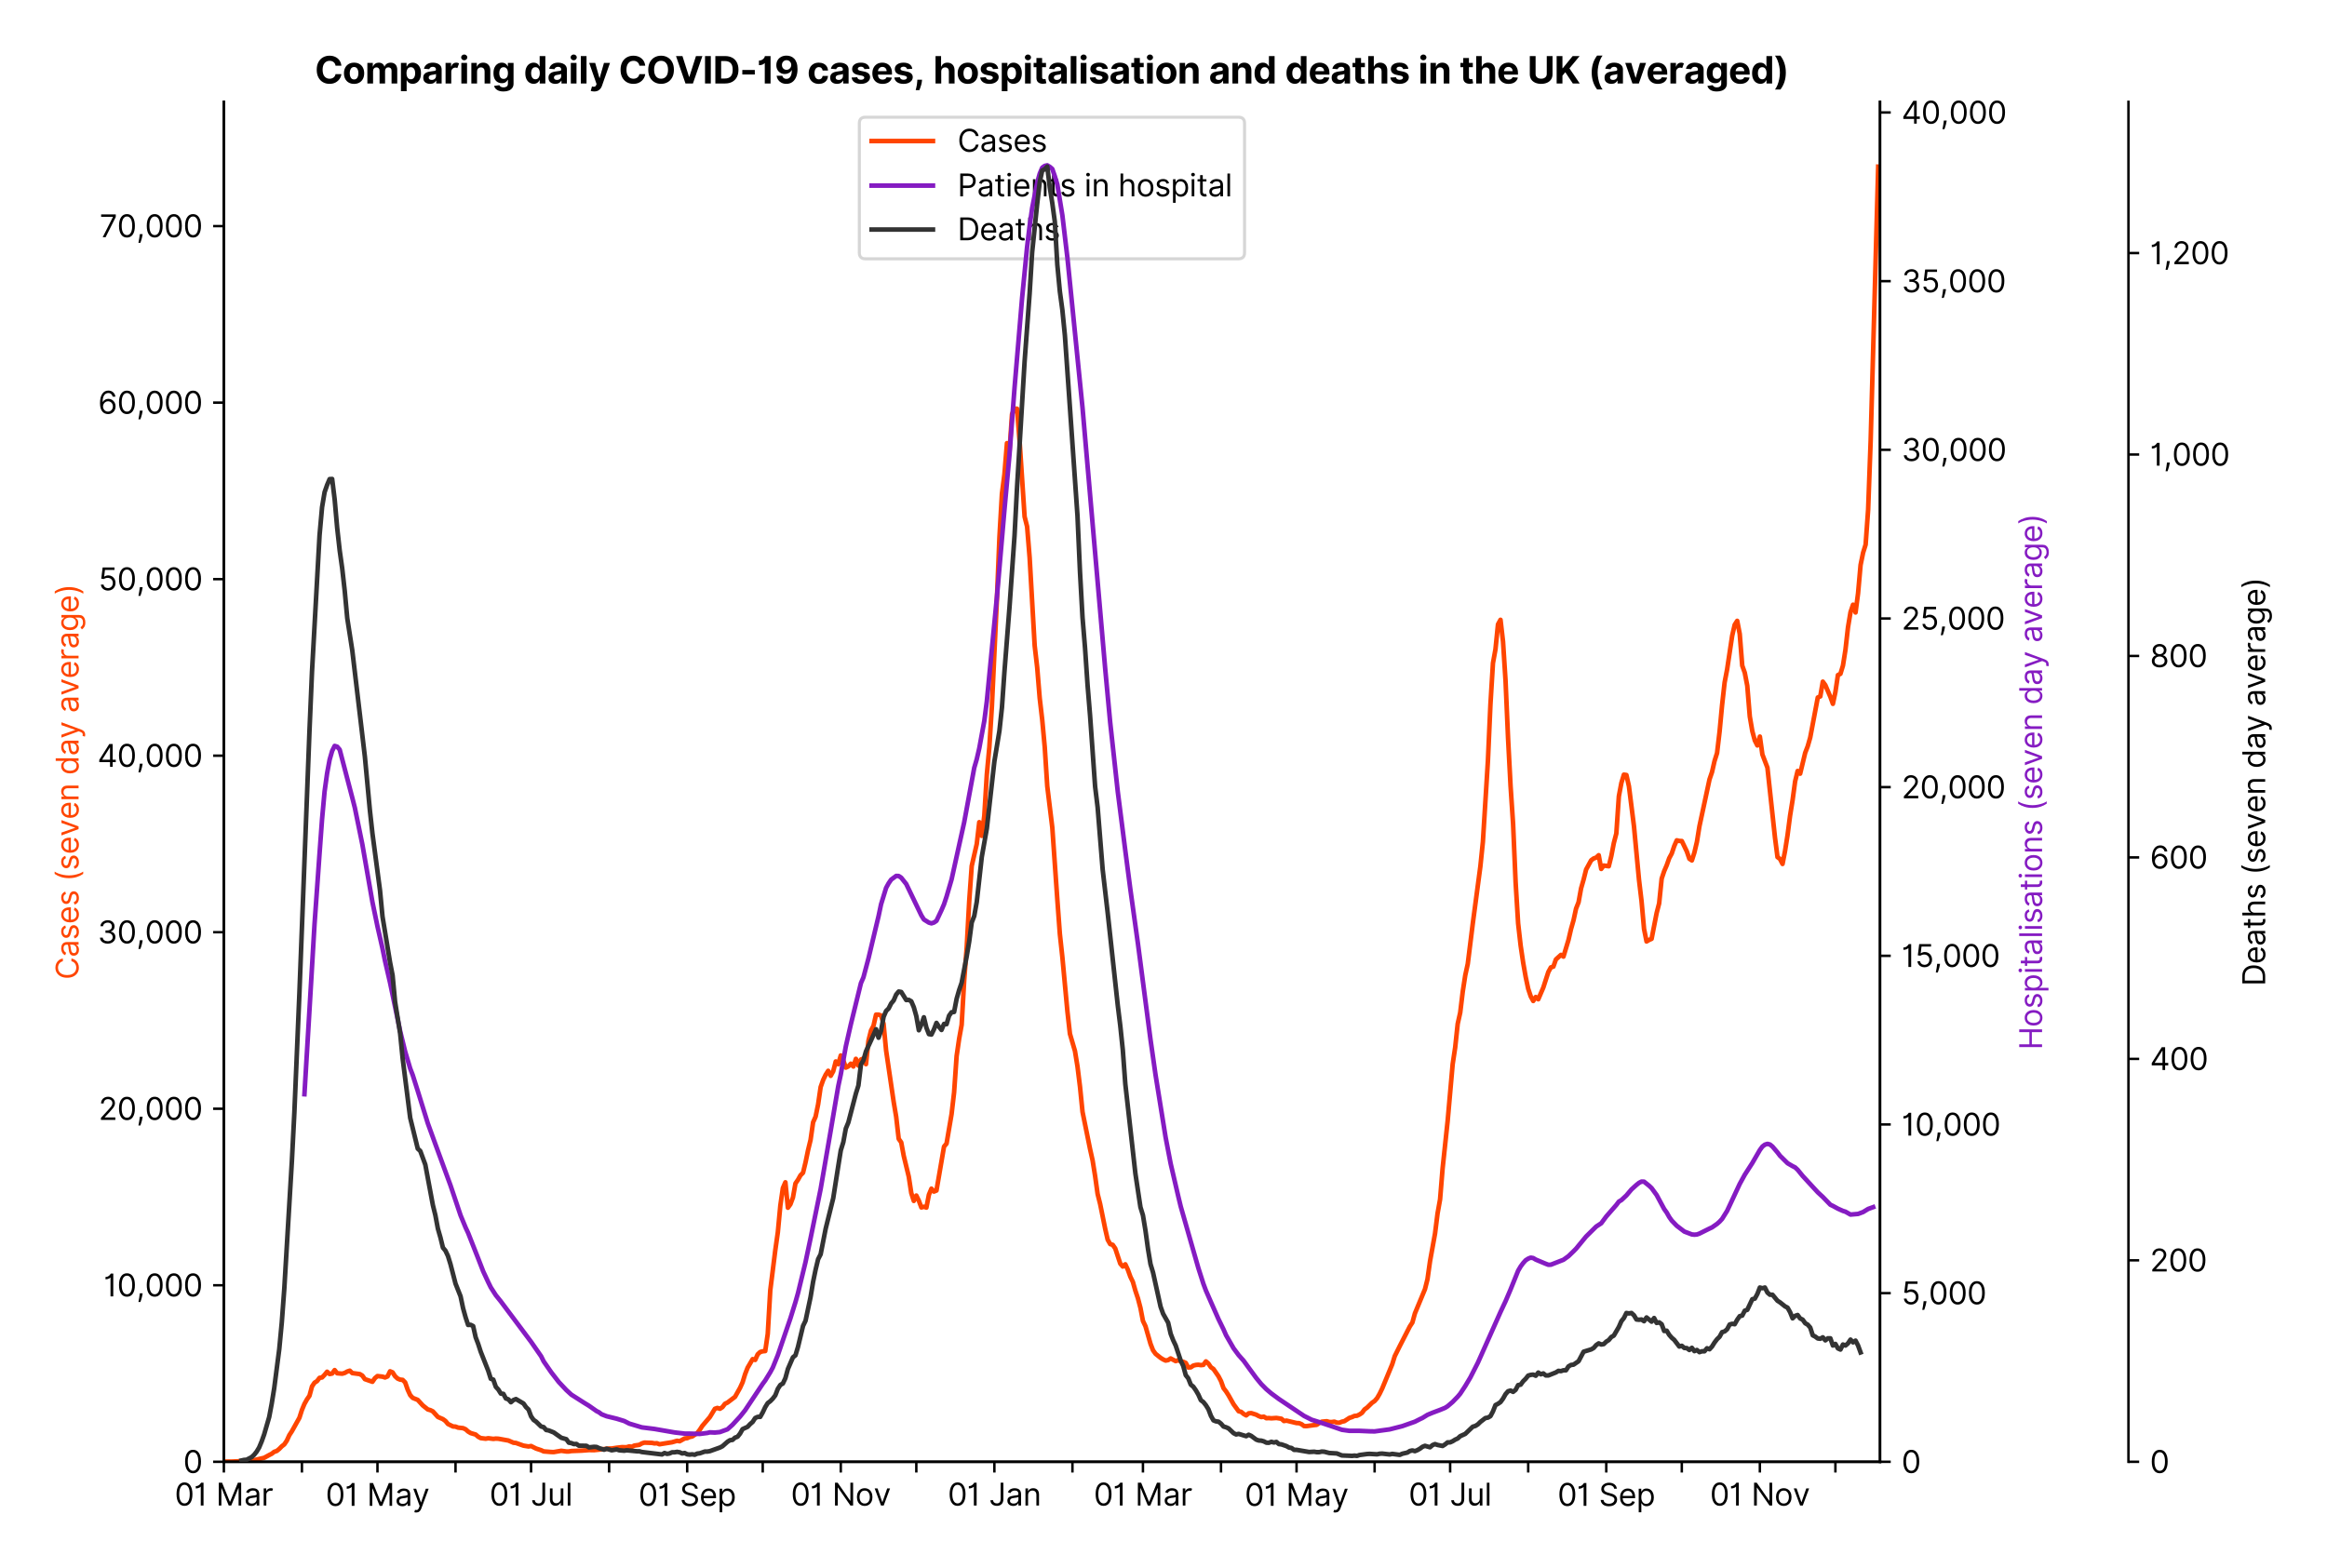 <?xml version="1.0" encoding="utf-8" standalone="no"?>
<!DOCTYPE svg PUBLIC "-//W3C//DTD SVG 1.1//EN"
  "http://www.w3.org/Graphics/SVG/1.1/DTD/svg11.dtd">
<svg xmlns:xlink="http://www.w3.org/1999/xlink" viewBox="0 0 758.731 511.234" xmlns="http://www.w3.org/2000/svg" version="1.1">
 <defs>
  <style type="text/css">*{stroke-linejoin: round; stroke-linecap: butt}</style>
 </defs>
 <g id="figure_1">
  <g id="patch_1">
   <path d="M 0 511.234 
L 758.731 511.234 
L 758.731 0 
L 0 0 
z
" style="fill: #ffffff"/>
  </g>
  <g id="axes_1">
   <g id="patch_2">
    <path d="M 72.992 476.745 
L 612.992 476.745 
L 612.992 33.225 
L 72.992 33.225 
z
" style="fill: #ffffff"/>
   </g>
   <g id="matplotlib.axis_1">
    <g id="xtick_1">
     <g id="line2d_1">
      <defs>
       <path id="m237bbf25c3" d="M 0 0 
L 0 3.5 
" style="stroke: #000000; stroke-width: 0.8"/>
      </defs>
      <g>
       <use xlink:href="#m237bbf25c3" x="72.992" y="476.745" style="stroke: #000000; stroke-width: 0.8"/>
      </g>
     </g>
     <g id="text_1">
      <!-- 01 Mar -->
      <g transform="translate(56.955 491.018)scale(0.1 -0.1)">
       <defs>
        <path id="Inter-Regular-30" d="M 2000 -64 
Q 1230 -64 806 561 
Q 382 1186 382 2327 
Q 382 3459 809 4088 
Q 1236 4718 2000 4718 
Q 2764 4718 3191 4088 
Q 3618 3459 3618 2327 
Q 3618 1186 3194 561 
Q 2771 -64 2000 -64 
z
M 2000 436 
Q 2509 436 2791 927 
Q 3073 1418 3073 2327 
Q 3073 3234 2789 3730 
Q 2505 4227 2000 4227 
Q 1496 4227 1211 3730 
Q 927 3234 927 2327 
Q 927 1418 1210 927 
Q 1493 436 2000 436 
z
" transform="scale(0.016)"/>
        <path id="Inter-Regular-31" d="M 1973 4655 
L 1973 0 
L 1409 0 
L 1409 3836 
L 1373 3836 
Q 1341 3773 1209 3692 
Q 1077 3611 868 3551 
Q 659 3491 391 3491 
L 391 3964 
Q 661 3964 859 4061 
Q 1057 4159 1190 4291 
Q 1323 4423 1392 4529 
Q 1461 4636 1473 4655 
L 1973 4655 
z
" transform="scale(0.016)"/>
        <path id="Inter-Regular-20" transform="scale(0.016)"/>
        <path id="Inter-Regular-4d" d="M 564 4655 
L 1236 4655 
L 2818 791 
L 2873 791 
L 4455 4655 
L 5127 4655 
L 5127 0 
L 4600 0 
L 4600 3536 
L 4555 3536 
L 3100 0 
L 2591 0 
L 1136 3536 
L 1091 3536 
L 1091 0 
L 564 0 
L 564 4655 
z
" transform="scale(0.016)"/>
        <path id="Inter-Regular-61" d="M 1518 -82 
Q 1186 -82 916 44 
Q 646 170 486 410 
Q 327 650 327 991 
Q 327 1291 445 1478 
Q 564 1666 761 1773 
Q 959 1880 1199 1933 
Q 1439 1986 1682 2018 
Q 2000 2059 2199 2080 
Q 2398 2102 2490 2154 
Q 2582 2207 2582 2336 
L 2582 2355 
Q 2582 2691 2399 2877 
Q 2216 3064 1846 3064 
Q 1461 3064 1243 2895 
Q 1025 2727 936 2536 
L 427 2718 
Q 564 3036 792 3214 
Q 1021 3393 1292 3464 
Q 1564 3536 1827 3536 
Q 1996 3536 2215 3496 
Q 2434 3457 2640 3334 
Q 2846 3211 2982 2963 
Q 3118 2716 3118 2300 
L 3118 0 
L 2582 0 
L 2582 473 
L 2555 473 
Q 2500 359 2373 229 
Q 2246 100 2034 9 
Q 1823 -82 1518 -82 
z
M 1600 400 
Q 1918 400 2137 525 
Q 2357 650 2469 847 
Q 2582 1045 2582 1264 
L 2582 1755 
Q 2548 1714 2433 1681 
Q 2318 1648 2169 1624 
Q 2021 1600 1881 1583 
Q 1741 1566 1655 1555 
Q 1446 1527 1265 1467 
Q 1084 1407 974 1287 
Q 864 1168 864 964 
Q 864 684 1072 542 
Q 1280 400 1600 400 
z
" transform="scale(0.016)"/>
        <path id="Inter-Regular-72" d="M 491 0 
L 491 3491 
L 1009 3491 
L 1009 2964 
L 1046 2964 
Q 1139 3223 1389 3384 
Q 1639 3545 1955 3545 
Q 2100 3545 2209 3511 
Q 2318 3477 2400 3418 
L 2218 2964 
Q 2161 2993 2085 3010 
Q 2009 3027 1909 3027 
Q 1527 3027 1277 2794 
Q 1027 2561 1027 2209 
L 1027 0 
L 491 0 
z
" transform="scale(0.016)"/>
       </defs>
       <use xlink:href="#Inter-Regular-30"/>
       <use xlink:href="#Inter-Regular-31" x="62.5"/>
       <use xlink:href="#Inter-Regular-20" x="106.676"/>
       <use xlink:href="#Inter-Regular-4d" x="134.801"/>
       <use xlink:href="#Inter-Regular-61" x="225.994"/>
       <use xlink:href="#Inter-Regular-72" x="282.386"/>
      </g>
     </g>
    </g>
    <g id="xtick_2">
     <g id="line2d_2">
      <g>
       <use xlink:href="#m237bbf25c3" x="98.444" y="476.745" style="stroke: #000000; stroke-width: 0.8"/>
      </g>
     </g>
    </g>
    <g id="xtick_3">
     <g id="line2d_3">
      <g>
       <use xlink:href="#m237bbf25c3" x="123.074" y="476.745" style="stroke: #000000; stroke-width: 0.8"/>
      </g>
     </g>
     <g id="text_2">
      <!-- 01 May -->
      <g transform="translate(106.171 491.117)scale(0.1 -0.1)">
       <defs>
        <path id="Inter-Regular-79" d="M 818 -1355 
Q 682 -1355 575 -1333 
Q 468 -1311 427 -1291 
L 564 -818 
Q 857 -893 1053 -814 
Q 1250 -736 1391 -345 
L 1509 -18 
L 218 3491 
L 800 3491 
L 1764 709 
L 1800 709 
L 2764 3491 
L 3346 3491 
L 1846 -564 
Q 1550 -1355 818 -1355 
z
" transform="scale(0.016)"/>
       </defs>
       <use xlink:href="#Inter-Regular-30"/>
       <use xlink:href="#Inter-Regular-31" x="62.5"/>
       <use xlink:href="#Inter-Regular-20" x="106.676"/>
       <use xlink:href="#Inter-Regular-4d" x="134.801"/>
       <use xlink:href="#Inter-Regular-61" x="225.994"/>
       <use xlink:href="#Inter-Regular-79" x="282.386"/>
      </g>
     </g>
    </g>
    <g id="xtick_4">
     <g id="line2d_4">
      <g>
       <use xlink:href="#m237bbf25c3" x="148.526" y="476.745" style="stroke: #000000; stroke-width: 0.8"/>
      </g>
     </g>
    </g>
    <g id="xtick_5">
     <g id="line2d_5">
      <g>
       <use xlink:href="#m237bbf25c3" x="173.156" y="476.745" style="stroke: #000000; stroke-width: 0.8"/>
      </g>
     </g>
     <g id="text_3">
      <!-- 01 Jul -->
      <g transform="translate(159.613 491.018)scale(0.1 -0.1)">
       <defs>
        <path id="Inter-Regular-4a" d="M 2346 4655 
L 2909 4655 
L 2909 1327 
Q 2909 657 2549 296 
Q 2189 -64 1582 -64 
Q 1200 -64 902 76 
Q 605 216 434 475 
Q 264 734 264 1091 
L 818 1091 
Q 818 795 1034 615 
Q 1250 436 1582 436 
Q 1948 436 2147 664 
Q 2346 893 2346 1327 
L 2346 4655 
z
" transform="scale(0.016)"/>
        <path id="Inter-Regular-75" d="M 2691 1427 
L 2691 3491 
L 3227 3491 
L 3227 0 
L 2691 0 
L 2691 591 
L 2655 591 
Q 2532 325 2273 140 
Q 2014 -45 1618 -45 
Q 1127 -45 809 280 
Q 491 605 491 1273 
L 491 3491 
L 1027 3491 
L 1027 1309 
Q 1027 927 1242 700 
Q 1457 473 1791 473 
Q 1991 473 2199 575 
Q 2407 677 2549 888 
Q 2691 1100 2691 1427 
z
" transform="scale(0.016)"/>
        <path id="Inter-Regular-6c" d="M 1027 4655 
L 1027 0 
L 491 0 
L 491 4655 
L 1027 4655 
z
" transform="scale(0.016)"/>
       </defs>
       <use xlink:href="#Inter-Regular-30"/>
       <use xlink:href="#Inter-Regular-31" x="62.5"/>
       <use xlink:href="#Inter-Regular-20" x="106.676"/>
       <use xlink:href="#Inter-Regular-4a" x="134.801"/>
       <use xlink:href="#Inter-Regular-75" x="189.063"/>
       <use xlink:href="#Inter-Regular-6c" x="247.159"/>
      </g>
     </g>
    </g>
    <g id="xtick_6">
     <g id="line2d_6">
      <g>
       <use xlink:href="#m237bbf25c3" x="198.608" y="476.745" style="stroke: #000000; stroke-width: 0.8"/>
      </g>
     </g>
    </g>
    <g id="xtick_7">
     <g id="line2d_7">
      <g>
       <use xlink:href="#m237bbf25c3" x="224.06" y="476.745" style="stroke: #000000; stroke-width: 0.8"/>
      </g>
     </g>
     <g id="text_4">
      <!-- 01 Sep -->
      <g transform="translate(208.172 491.117)scale(0.1 -0.1)">
       <defs>
        <path id="Inter-Regular-53" d="M 3109 3491 
Q 3068 3836 2777 4027 
Q 2486 4218 2064 4218 
Q 1600 4218 1318 3999 
Q 1036 3780 1036 3445 
Q 1036 3195 1189 3042 
Q 1343 2889 1553 2803 
Q 1764 2718 1936 2673 
L 2409 2545 
Q 2591 2498 2815 2414 
Q 3039 2330 3244 2185 
Q 3450 2041 3584 1816 
Q 3718 1591 3718 1264 
Q 3718 886 3521 581 
Q 3325 277 2949 97 
Q 2573 -82 2036 -82 
Q 1286 -82 845 272 
Q 405 627 364 1200 
L 946 1200 
Q 968 936 1124 764 
Q 1280 593 1519 510 
Q 1759 427 2036 427 
Q 2359 427 2616 533 
Q 2873 639 3023 828 
Q 3173 1018 3173 1273 
Q 3173 1505 3043 1650 
Q 2914 1795 2702 1886 
Q 2491 1977 2246 2045 
L 1673 2209 
Q 1127 2366 809 2657 
Q 491 2948 491 3418 
Q 491 3809 703 4101 
Q 916 4393 1276 4555 
Q 1636 4718 2082 4718 
Q 2532 4718 2882 4558 
Q 3232 4398 3437 4120 
Q 3643 3843 3655 3491 
L 3109 3491 
z
" transform="scale(0.016)"/>
        <path id="Inter-Regular-65" d="M 1955 -73 
Q 1450 -73 1085 151 
Q 721 375 524 778 
Q 327 1182 327 1718 
Q 327 2255 524 2665 
Q 721 3075 1074 3305 
Q 1427 3536 1900 3536 
Q 2173 3536 2439 3445 
Q 2705 3355 2923 3151 
Q 3141 2948 3270 2614 
Q 3400 2280 3400 1791 
L 3400 1564 
L 866 1564 
Q 884 1005 1183 707 
Q 1482 409 1955 409 
Q 2271 409 2498 545 
Q 2725 682 2827 955 
L 3346 809 
Q 3223 414 2854 170 
Q 2486 -73 1955 -73 
z
M 866 2027 
L 2855 2027 
Q 2855 2470 2595 2762 
Q 2336 3055 1900 3055 
Q 1593 3055 1368 2911 
Q 1143 2768 1013 2533 
Q 884 2298 866 2027 
z
" transform="scale(0.016)"/>
        <path id="Inter-Regular-70" d="M 491 -1309 
L 491 3491 
L 1009 3491 
L 1009 2936 
L 1073 2936 
Q 1132 3027 1237 3169 
Q 1343 3311 1542 3423 
Q 1741 3536 2082 3536 
Q 2523 3536 2859 3315 
Q 3196 3095 3384 2690 
Q 3573 2286 3573 1736 
Q 3573 1182 3384 776 
Q 3196 370 2861 148 
Q 2527 -73 2091 -73 
Q 1755 -73 1552 39 
Q 1350 152 1241 296 
Q 1132 441 1073 536 
L 1027 536 
L 1027 -1309 
L 491 -1309 
z
M 1018 1745 
Q 1018 1152 1276 780 
Q 1534 409 2018 409 
Q 2355 409 2581 587 
Q 2807 766 2921 1069 
Q 3036 1373 3036 1745 
Q 3036 2114 2923 2410 
Q 2811 2707 2585 2881 
Q 2359 3055 2018 3055 
Q 1527 3055 1272 2693 
Q 1018 2332 1018 1745 
z
" transform="scale(0.016)"/>
       </defs>
       <use xlink:href="#Inter-Regular-30"/>
       <use xlink:href="#Inter-Regular-31" x="62.5"/>
       <use xlink:href="#Inter-Regular-20" x="106.676"/>
       <use xlink:href="#Inter-Regular-53" x="134.801"/>
       <use xlink:href="#Inter-Regular-65" x="198.58"/>
       <use xlink:href="#Inter-Regular-70" x="256.818"/>
      </g>
     </g>
    </g>
    <g id="xtick_8">
     <g id="line2d_8">
      <g>
       <use xlink:href="#m237bbf25c3" x="248.69" y="476.745" style="stroke: #000000; stroke-width: 0.8"/>
      </g>
     </g>
    </g>
    <g id="xtick_9">
     <g id="line2d_9">
      <g>
       <use xlink:href="#m237bbf25c3" x="274.142" y="476.745" style="stroke: #000000; stroke-width: 0.8"/>
      </g>
     </g>
     <g id="text_5">
      <!-- 01 Nov -->
      <g transform="translate(257.871 491.018)scale(0.1 -0.1)">
       <defs>
        <path id="Inter-Regular-4e" d="M 4255 4655 
L 4255 0 
L 3709 0 
L 1173 3655 
L 1127 3655 
L 1127 0 
L 564 0 
L 564 4655 
L 1109 4655 
L 3655 991 
L 3700 991 
L 3700 4655 
L 4255 4655 
z
" transform="scale(0.016)"/>
        <path id="Inter-Regular-6f" d="M 1909 -73 
Q 1436 -73 1080 152 
Q 725 377 526 781 
Q 327 1186 327 1727 
Q 327 2273 526 2679 
Q 725 3086 1080 3311 
Q 1436 3536 1909 3536 
Q 2382 3536 2737 3311 
Q 3093 3086 3292 2679 
Q 3491 2273 3491 1727 
Q 3491 1186 3292 781 
Q 3093 377 2737 152 
Q 2382 -73 1909 -73 
z
M 1909 409 
Q 2268 409 2500 593 
Q 2732 777 2843 1077 
Q 2955 1377 2955 1727 
Q 2955 2077 2843 2379 
Q 2732 2682 2500 2868 
Q 2268 3055 1909 3055 
Q 1550 3055 1318 2868 
Q 1086 2682 975 2379 
Q 864 2077 864 1727 
Q 864 1377 975 1077 
Q 1086 777 1318 593 
Q 1550 409 1909 409 
z
" transform="scale(0.016)"/>
        <path id="Inter-Regular-76" d="M 3346 3491 
L 2055 0 
L 1509 0 
L 218 3491 
L 800 3491 
L 1764 709 
L 1800 709 
L 2764 3491 
L 3346 3491 
z
" transform="scale(0.016)"/>
       </defs>
       <use xlink:href="#Inter-Regular-30"/>
       <use xlink:href="#Inter-Regular-31" x="62.5"/>
       <use xlink:href="#Inter-Regular-20" x="106.676"/>
       <use xlink:href="#Inter-Regular-4e" x="134.801"/>
       <use xlink:href="#Inter-Regular-6f" x="210.085"/>
       <use xlink:href="#Inter-Regular-76" x="269.744"/>
      </g>
     </g>
    </g>
    <g id="xtick_10">
     <g id="line2d_10">
      <g>
       <use xlink:href="#m237bbf25c3" x="298.772" y="476.745" style="stroke: #000000; stroke-width: 0.8"/>
      </g>
     </g>
    </g>
    <g id="xtick_11">
     <g id="line2d_11">
      <g>
       <use xlink:href="#m237bbf25c3" x="324.224" y="476.745" style="stroke: #000000; stroke-width: 0.8"/>
      </g>
     </g>
     <g id="text_6">
      <!-- 01 Jan -->
      <g transform="translate(309.025 491.018)scale(0.1 -0.1)">
       <defs>
        <path id="Inter-Regular-6e" d="M 1027 2100 
L 1027 0 
L 491 0 
L 491 3491 
L 1009 3491 
L 1009 2945 
L 1055 2945 
Q 1177 3211 1427 3373 
Q 1677 3536 2073 3536 
Q 2602 3536 2928 3211 
Q 3255 2886 3255 2218 
L 3255 0 
L 2718 0 
L 2718 2182 
Q 2718 2593 2504 2824 
Q 2291 3055 1918 3055 
Q 1534 3055 1280 2806 
Q 1027 2557 1027 2100 
z
" transform="scale(0.016)"/>
       </defs>
       <use xlink:href="#Inter-Regular-30"/>
       <use xlink:href="#Inter-Regular-31" x="62.5"/>
       <use xlink:href="#Inter-Regular-20" x="106.676"/>
       <use xlink:href="#Inter-Regular-4a" x="134.801"/>
       <use xlink:href="#Inter-Regular-61" x="189.063"/>
       <use xlink:href="#Inter-Regular-6e" x="245.455"/>
      </g>
     </g>
    </g>
    <g id="xtick_12">
     <g id="line2d_12">
      <g>
       <use xlink:href="#m237bbf25c3" x="349.676" y="476.745" style="stroke: #000000; stroke-width: 0.8"/>
      </g>
     </g>
    </g>
    <g id="xtick_13">
     <g id="line2d_13">
      <g>
       <use xlink:href="#m237bbf25c3" x="372.664" y="476.745" style="stroke: #000000; stroke-width: 0.8"/>
      </g>
     </g>
     <g id="text_7">
      <!-- 01 Mar -->
      <g transform="translate(356.627 491.018)scale(0.1 -0.1)">
       <use xlink:href="#Inter-Regular-30"/>
       <use xlink:href="#Inter-Regular-31" x="62.5"/>
       <use xlink:href="#Inter-Regular-20" x="106.676"/>
       <use xlink:href="#Inter-Regular-4d" x="134.801"/>
       <use xlink:href="#Inter-Regular-61" x="225.994"/>
       <use xlink:href="#Inter-Regular-72" x="282.386"/>
      </g>
     </g>
    </g>
    <g id="xtick_14">
     <g id="line2d_14">
      <g>
       <use xlink:href="#m237bbf25c3" x="398.116" y="476.745" style="stroke: #000000; stroke-width: 0.8"/>
      </g>
     </g>
    </g>
    <g id="xtick_15">
     <g id="line2d_15">
      <g>
       <use xlink:href="#m237bbf25c3" x="422.746" y="476.745" style="stroke: #000000; stroke-width: 0.8"/>
      </g>
     </g>
     <g id="text_8">
      <!-- 01 May -->
      <g transform="translate(405.843 491.117)scale(0.1 -0.1)">
       <use xlink:href="#Inter-Regular-30"/>
       <use xlink:href="#Inter-Regular-31" x="62.5"/>
       <use xlink:href="#Inter-Regular-20" x="106.676"/>
       <use xlink:href="#Inter-Regular-4d" x="134.801"/>
       <use xlink:href="#Inter-Regular-61" x="225.994"/>
       <use xlink:href="#Inter-Regular-79" x="282.386"/>
      </g>
     </g>
    </g>
    <g id="xtick_16">
     <g id="line2d_16">
      <g>
       <use xlink:href="#m237bbf25c3" x="448.198" y="476.745" style="stroke: #000000; stroke-width: 0.8"/>
      </g>
     </g>
    </g>
    <g id="xtick_17">
     <g id="line2d_17">
      <g>
       <use xlink:href="#m237bbf25c3" x="472.828" y="476.745" style="stroke: #000000; stroke-width: 0.8"/>
      </g>
     </g>
     <g id="text_9">
      <!-- 01 Jul -->
      <g transform="translate(459.285 491.018)scale(0.1 -0.1)">
       <use xlink:href="#Inter-Regular-30"/>
       <use xlink:href="#Inter-Regular-31" x="62.5"/>
       <use xlink:href="#Inter-Regular-20" x="106.676"/>
       <use xlink:href="#Inter-Regular-4a" x="134.801"/>
       <use xlink:href="#Inter-Regular-75" x="189.063"/>
       <use xlink:href="#Inter-Regular-6c" x="247.159"/>
      </g>
     </g>
    </g>
    <g id="xtick_18">
     <g id="line2d_18">
      <g>
       <use xlink:href="#m237bbf25c3" x="498.28" y="476.745" style="stroke: #000000; stroke-width: 0.8"/>
      </g>
     </g>
    </g>
    <g id="xtick_19">
     <g id="line2d_19">
      <g>
       <use xlink:href="#m237bbf25c3" x="523.732" y="476.745" style="stroke: #000000; stroke-width: 0.8"/>
      </g>
     </g>
     <g id="text_10">
      <!-- 01 Sep -->
      <g transform="translate(507.844 491.117)scale(0.1 -0.1)">
       <use xlink:href="#Inter-Regular-30"/>
       <use xlink:href="#Inter-Regular-31" x="62.5"/>
       <use xlink:href="#Inter-Regular-20" x="106.676"/>
       <use xlink:href="#Inter-Regular-53" x="134.801"/>
       <use xlink:href="#Inter-Regular-65" x="198.58"/>
       <use xlink:href="#Inter-Regular-70" x="256.818"/>
      </g>
     </g>
    </g>
    <g id="xtick_20">
     <g id="line2d_20">
      <g>
       <use xlink:href="#m237bbf25c3" x="548.362" y="476.745" style="stroke: #000000; stroke-width: 0.8"/>
      </g>
     </g>
    </g>
    <g id="xtick_21">
     <g id="line2d_21">
      <g>
       <use xlink:href="#m237bbf25c3" x="573.814" y="476.745" style="stroke: #000000; stroke-width: 0.8"/>
      </g>
     </g>
     <g id="text_11">
      <!-- 01 Nov -->
      <g transform="translate(557.543 491.018)scale(0.1 -0.1)">
       <use xlink:href="#Inter-Regular-30"/>
       <use xlink:href="#Inter-Regular-31" x="62.5"/>
       <use xlink:href="#Inter-Regular-20" x="106.676"/>
       <use xlink:href="#Inter-Regular-4e" x="134.801"/>
       <use xlink:href="#Inter-Regular-6f" x="210.085"/>
       <use xlink:href="#Inter-Regular-76" x="269.744"/>
      </g>
     </g>
    </g>
    <g id="xtick_22">
     <g id="line2d_22">
      <g>
       <use xlink:href="#m237bbf25c3" x="598.444" y="476.745" style="stroke: #000000; stroke-width: 0.8"/>
      </g>
     </g>
    </g>
   </g>
   <g id="matplotlib.axis_2">
    <g id="ytick_1">
     <g id="line2d_23">
      <defs>
       <path id="m1aad4c7662" d="M 0 0 
L -3.5 0 
" style="stroke: #000000; stroke-width: 0.8"/>
      </defs>
      <g>
       <use xlink:href="#m1aad4c7662" x="72.992" y="476.745" style="stroke: #000000; stroke-width: 0.8"/>
      </g>
     </g>
     <g id="text_12">
      <!-- 0 -->
      <g transform="translate(59.742 480.382)scale(0.1 -0.1)">
       <use xlink:href="#Inter-Regular-30"/>
      </g>
     </g>
    </g>
    <g id="ytick_2">
     <g id="line2d_24">
      <g>
       <use xlink:href="#m1aad4c7662" x="72.992" y="419.172" style="stroke: #000000; stroke-width: 0.8"/>
      </g>
     </g>
     <g id="text_13">
      <!-- 10,000 -->
      <g transform="translate(33.777 422.809)scale(0.1 -0.1)">
       <defs>
        <path id="Inter-Regular-2c" d="M 1291 636 
L 1255 391 
Q 1216 132 1137 -163 
Q 1059 -459 975 -720 
Q 891 -982 836 -1136 
L 427 -1136 
Q 457 -991 504 -752 
Q 552 -514 601 -219 
Q 650 75 682 382 
L 709 636 
L 1291 636 
z
" transform="scale(0.016)"/>
       </defs>
       <use xlink:href="#Inter-Regular-31"/>
       <use xlink:href="#Inter-Regular-30" x="44.176"/>
       <use xlink:href="#Inter-Regular-2c" x="106.676"/>
       <use xlink:href="#Inter-Regular-30" x="134.659"/>
       <use xlink:href="#Inter-Regular-30" x="197.159"/>
       <use xlink:href="#Inter-Regular-30" x="259.659"/>
      </g>
     </g>
    </g>
    <g id="ytick_3">
     <g id="line2d_25">
      <g>
       <use xlink:href="#m1aad4c7662" x="72.992" y="361.599" style="stroke: #000000; stroke-width: 0.8"/>
      </g>
     </g>
     <g id="text_14">
      <!-- 20,000 -->
      <g transform="translate(32.142 365.236)scale(0.1 -0.1)">
       <defs>
        <path id="Inter-Regular-32" d="M 482 0 
L 482 409 
L 2018 2091 
Q 2289 2386 2464 2605 
Q 2639 2825 2724 3019 
Q 2809 3214 2809 3427 
Q 2809 3795 2553 4011 
Q 2298 4227 1918 4227 
Q 1514 4227 1275 3985 
Q 1036 3743 1036 3345 
L 500 3345 
Q 500 3755 688 4064 
Q 877 4373 1203 4545 
Q 1530 4718 1936 4718 
Q 2346 4718 2661 4545 
Q 2977 4373 3156 4079 
Q 3336 3786 3336 3427 
Q 3336 3170 3244 2926 
Q 3152 2682 2926 2383 
Q 2700 2084 2300 1655 
L 1255 536 
L 1255 500 
L 3418 500 
L 3418 0 
L 482 0 
z
" transform="scale(0.016)"/>
       </defs>
       <use xlink:href="#Inter-Regular-32"/>
       <use xlink:href="#Inter-Regular-30" x="60.511"/>
       <use xlink:href="#Inter-Regular-2c" x="123.011"/>
       <use xlink:href="#Inter-Regular-30" x="150.994"/>
       <use xlink:href="#Inter-Regular-30" x="213.494"/>
       <use xlink:href="#Inter-Regular-30" x="275.994"/>
      </g>
     </g>
    </g>
    <g id="ytick_4">
     <g id="line2d_26">
      <g>
       <use xlink:href="#m1aad4c7662" x="72.992" y="304.026" style="stroke: #000000; stroke-width: 0.8"/>
      </g>
     </g>
     <g id="text_15">
      <!-- 30,000 -->
      <g transform="translate(31.83 307.663)scale(0.1 -0.1)">
       <defs>
        <path id="Inter-Regular-33" d="M 2055 -64 
Q 1605 -64 1253 90 
Q 902 245 696 521 
Q 491 798 473 1164 
L 1046 1164 
Q 1071 827 1356 631 
Q 1641 436 2046 436 
Q 2493 436 2783 664 
Q 3073 893 3073 1264 
Q 3073 1650 2787 1893 
Q 2502 2136 1973 2136 
L 1600 2136 
L 1600 2636 
L 1973 2636 
Q 2386 2636 2647 2856 
Q 2909 3077 2909 3445 
Q 2909 3798 2679 4012 
Q 2450 4227 2064 4227 
Q 1823 4227 1610 4139 
Q 1398 4052 1264 3887 
Q 1130 3723 1118 3491 
L 573 3491 
Q 586 3857 793 4133 
Q 1000 4409 1335 4563 
Q 1671 4718 2073 4718 
Q 2505 4718 2814 4544 
Q 3123 4370 3289 4086 
Q 3455 3802 3455 3473 
Q 3455 3080 3249 2802 
Q 3043 2525 2691 2418 
L 2691 2382 
Q 3132 2309 3379 2008 
Q 3627 1707 3627 1264 
Q 3627 884 3421 583 
Q 3216 282 2861 109 
Q 2507 -64 2055 -64 
z
" transform="scale(0.016)"/>
       </defs>
       <use xlink:href="#Inter-Regular-33"/>
       <use xlink:href="#Inter-Regular-30" x="63.636"/>
       <use xlink:href="#Inter-Regular-2c" x="126.136"/>
       <use xlink:href="#Inter-Regular-30" x="154.119"/>
       <use xlink:href="#Inter-Regular-30" x="216.619"/>
       <use xlink:href="#Inter-Regular-30" x="279.119"/>
      </g>
     </g>
    </g>
    <g id="ytick_5">
     <g id="line2d_27">
      <g>
       <use xlink:href="#m1aad4c7662" x="72.992" y="246.453" style="stroke: #000000; stroke-width: 0.8"/>
      </g>
     </g>
     <g id="text_16">
      <!-- 40,000 -->
      <g transform="translate(31.773 250.09)scale(0.1 -0.1)">
       <defs>
        <path id="Inter-Regular-34" d="M 373 955 
L 373 1418 
L 2418 4655 
L 3100 4655 
L 3100 1455 
L 3736 1455 
L 3736 955 
L 3100 955 
L 3100 0 
L 2564 0 
L 2564 955 
L 373 955 
z
M 2564 1455 
L 2564 3936 
L 2527 3936 
L 982 1491 
L 982 1455 
L 2564 1455 
z
" transform="scale(0.016)"/>
       </defs>
       <use xlink:href="#Inter-Regular-34"/>
       <use xlink:href="#Inter-Regular-30" x="64.205"/>
       <use xlink:href="#Inter-Regular-2c" x="126.705"/>
       <use xlink:href="#Inter-Regular-30" x="154.688"/>
       <use xlink:href="#Inter-Regular-30" x="217.188"/>
       <use xlink:href="#Inter-Regular-30" x="279.688"/>
      </g>
     </g>
    </g>
    <g id="ytick_6">
     <g id="line2d_28">
      <g>
       <use xlink:href="#m1aad4c7662" x="72.992" y="188.88" style="stroke: #000000; stroke-width: 0.8"/>
      </g>
     </g>
     <g id="text_17">
      <!-- 50,000 -->
      <g transform="translate(32.114 192.517)scale(0.1 -0.1)">
       <defs>
        <path id="Inter-Regular-35" d="M 1936 -64 
Q 1536 -64 1216 95 
Q 896 255 702 532 
Q 509 809 491 1164 
L 1036 1164 
Q 1068 848 1324 642 
Q 1580 436 1936 436 
Q 2223 436 2447 570 
Q 2671 705 2799 940 
Q 2927 1175 2927 1473 
Q 2927 1777 2794 2017 
Q 2661 2257 2429 2395 
Q 2198 2534 1900 2536 
Q 1686 2539 1461 2472 
Q 1236 2405 1091 2300 
L 564 2364 
L 846 4655 
L 3264 4655 
L 3264 4155 
L 1318 4155 
L 1155 2782 
L 1182 2782 
Q 1325 2895 1541 2970 
Q 1757 3045 1991 3045 
Q 2418 3045 2753 2842 
Q 3089 2639 3281 2286 
Q 3473 1934 3473 1482 
Q 3473 1036 3274 687 
Q 3075 339 2727 137 
Q 2380 -64 1936 -64 
z
" transform="scale(0.016)"/>
       </defs>
       <use xlink:href="#Inter-Regular-35"/>
       <use xlink:href="#Inter-Regular-30" x="60.795"/>
       <use xlink:href="#Inter-Regular-2c" x="123.295"/>
       <use xlink:href="#Inter-Regular-30" x="151.278"/>
       <use xlink:href="#Inter-Regular-30" x="213.778"/>
       <use xlink:href="#Inter-Regular-30" x="276.278"/>
      </g>
     </g>
    </g>
    <g id="ytick_7">
     <g id="line2d_29">
      <g>
       <use xlink:href="#m1aad4c7662" x="72.992" y="131.307" style="stroke: #000000; stroke-width: 0.8"/>
      </g>
     </g>
     <g id="text_18">
      <!-- 60,000 -->
      <g transform="translate(31.958 134.944)scale(0.1 -0.1)">
       <defs>
        <path id="Inter-Regular-36" d="M 2027 -64 
Q 1741 -59 1454 45 
Q 1168 150 932 399 
Q 696 648 552 1074 
Q 409 1500 409 2145 
Q 409 3386 861 4056 
Q 1314 4727 2100 4727 
Q 2686 4727 3073 4384 
Q 3461 4041 3546 3491 
L 2991 3491 
Q 2914 3811 2691 4019 
Q 2468 4227 2100 4227 
Q 1559 4227 1249 3755 
Q 939 3284 936 2427 
L 973 2427 
Q 1164 2716 1461 2880 
Q 1759 3045 2118 3045 
Q 2518 3045 2850 2846 
Q 3182 2648 3382 2299 
Q 3582 1950 3582 1500 
Q 3582 1068 3389 710 
Q 3196 352 2847 142 
Q 2498 -68 2027 -64 
z
M 2027 436 
Q 2314 436 2542 579 
Q 2771 723 2903 964 
Q 3036 1205 3036 1500 
Q 3036 1789 2908 2026 
Q 2780 2264 2556 2404 
Q 2332 2545 2046 2545 
Q 1757 2545 1525 2397 
Q 1293 2250 1157 2010 
Q 1021 1770 1018 1491 
Q 1018 1214 1149 973 
Q 1280 732 1508 584 
Q 1736 436 2027 436 
z
" transform="scale(0.016)"/>
       </defs>
       <use xlink:href="#Inter-Regular-36"/>
       <use xlink:href="#Inter-Regular-30" x="62.358"/>
       <use xlink:href="#Inter-Regular-2c" x="124.858"/>
       <use xlink:href="#Inter-Regular-30" x="152.841"/>
       <use xlink:href="#Inter-Regular-30" x="215.341"/>
       <use xlink:href="#Inter-Regular-30" x="277.841"/>
      </g>
     </g>
    </g>
    <g id="ytick_8">
     <g id="line2d_30">
      <g>
       <use xlink:href="#m1aad4c7662" x="72.992" y="73.734" style="stroke: #000000; stroke-width: 0.8"/>
      </g>
     </g>
     <g id="text_19">
      <!-- 70,000 -->
      <g transform="translate(32.483 77.371)scale(0.1 -0.1)">
       <defs>
        <path id="Inter-Regular-37" d="M 627 0 
L 2709 4118 
L 2709 4155 
L 309 4155 
L 309 4655 
L 3291 4655 
L 3291 4127 
L 1218 0 
L 627 0 
z
" transform="scale(0.016)"/>
       </defs>
       <use xlink:href="#Inter-Regular-37"/>
       <use xlink:href="#Inter-Regular-30" x="57.102"/>
       <use xlink:href="#Inter-Regular-2c" x="119.602"/>
       <use xlink:href="#Inter-Regular-30" x="147.585"/>
       <use xlink:href="#Inter-Regular-30" x="210.085"/>
       <use xlink:href="#Inter-Regular-30" x="272.585"/>
      </g>
     </g>
    </g>
    <g id="text_20">
     <!-- Cases (seven day average) -->
     <g style="fill: #ff4500" transform="translate(25.614 319.49)rotate(-90)scale(0.1 -0.1)">
      <defs>
       <path id="Inter-Regular-43" d="M 4309 3200 
L 3746 3200 
Q 3677 3523 3484 3743 
Q 3291 3964 3018 4077 
Q 2746 4191 2436 4191 
Q 2014 4191 1672 3977 
Q 1330 3764 1128 3348 
Q 927 2932 927 2327 
Q 927 1723 1128 1307 
Q 1330 891 1672 677 
Q 2014 464 2436 464 
Q 2746 464 3018 577 
Q 3291 691 3484 911 
Q 3677 1132 3746 1455 
L 4309 1455 
Q 4223 977 3957 637 
Q 3691 298 3298 117 
Q 2905 -64 2436 -64 
Q 1841 -64 1377 227 
Q 914 518 648 1054 
Q 382 1591 382 2327 
Q 382 3064 648 3600 
Q 914 4136 1377 4427 
Q 1841 4718 2436 4718 
Q 2905 4718 3298 4537 
Q 3691 4357 3957 4017 
Q 4223 3677 4309 3200 
z
" transform="scale(0.016)"/>
       <path id="Inter-Regular-73" d="M 2964 2709 
L 2482 2573 
Q 2411 2755 2245 2914 
Q 2080 3073 1727 3073 
Q 1407 3073 1194 2926 
Q 982 2780 982 2555 
Q 982 2355 1127 2239 
Q 1273 2123 1582 2045 
L 2100 1918 
Q 3027 1691 3027 973 
Q 3027 673 2855 436 
Q 2684 200 2377 63 
Q 2071 -73 1664 -73 
Q 1130 -73 780 159 
Q 430 391 336 836 
L 846 964 
Q 989 400 1655 400 
Q 2030 400 2251 560 
Q 2473 720 2473 945 
Q 2473 1316 1955 1436 
L 1373 1573 
Q 893 1686 669 1926 
Q 446 2166 446 2527 
Q 446 2823 613 3050 
Q 780 3277 1069 3406 
Q 1359 3536 1727 3536 
Q 2246 3536 2542 3309 
Q 2839 3082 2964 2709 
z
" transform="scale(0.016)"/>
       <path id="Inter-Regular-28" d="M 682 1964 
Q 682 2823 906 3544 
Q 1130 4266 1546 4873 
L 2018 4873 
Q 1800 4573 1623 4095 
Q 1446 3618 1341 3061 
Q 1236 2505 1236 1964 
Q 1236 1423 1341 866 
Q 1446 309 1623 -168 
Q 1800 -645 2018 -945 
L 1546 -945 
Q 1130 -339 906 383 
Q 682 1105 682 1964 
z
" transform="scale(0.016)"/>
       <path id="Inter-Regular-64" d="M 1809 -73 
Q 1373 -73 1039 148 
Q 705 370 516 776 
Q 327 1182 327 1736 
Q 327 2286 516 2690 
Q 705 3095 1041 3315 
Q 1377 3536 1818 3536 
Q 2159 3536 2358 3423 
Q 2557 3311 2662 3169 
Q 2768 3027 2827 2936 
L 2873 2936 
L 2873 4655 
L 3409 4655 
L 3409 0 
L 2891 0 
L 2891 536 
L 2827 536 
Q 2768 441 2659 296 
Q 2550 152 2348 39 
Q 2146 -73 1809 -73 
z
M 1882 409 
Q 2366 409 2624 780 
Q 2882 1152 2882 1745 
Q 2882 2332 2627 2693 
Q 2373 3055 1882 3055 
Q 1541 3055 1315 2881 
Q 1089 2707 976 2410 
Q 864 2114 864 1745 
Q 864 1373 978 1069 
Q 1093 766 1319 587 
Q 1546 409 1882 409 
z
" transform="scale(0.016)"/>
       <path id="Inter-Regular-67" d="M 1900 -1382 
Q 1316 -1382 976 -1169 
Q 636 -957 473 -682 
L 900 -382 
Q 973 -477 1084 -601 
Q 1196 -725 1390 -817 
Q 1584 -909 1900 -909 
Q 2323 -909 2598 -704 
Q 2873 -500 2873 -64 
L 2873 645 
L 2827 645 
Q 2768 550 2660 410 
Q 2552 270 2351 162 
Q 2150 55 1809 55 
Q 1386 55 1051 255 
Q 716 455 521 836 
Q 327 1218 327 1764 
Q 327 2300 516 2699 
Q 705 3098 1041 3317 
Q 1377 3536 1818 3536 
Q 2159 3536 2360 3423 
Q 2561 3311 2669 3169 
Q 2777 3027 2836 2936 
L 2891 2936 
L 2891 3491 
L 3409 3491 
L 3409 -100 
Q 3409 -550 3205 -833 
Q 3002 -1116 2660 -1249 
Q 2318 -1382 1900 -1382 
z
M 1882 536 
Q 2366 536 2624 864 
Q 2882 1193 2882 1773 
Q 2882 2339 2627 2697 
Q 2373 3055 1882 3055 
Q 1541 3055 1315 2882 
Q 1089 2709 976 2418 
Q 864 2127 864 1773 
Q 864 1227 1120 881 
Q 1377 536 1882 536 
z
" transform="scale(0.016)"/>
       <path id="Inter-Regular-29" d="M 1638 1940 
Q 1638 1081 1414 359 
Q 1191 -362 775 -969 
L 302 -969 
Q 520 -669 697 -191 
Q 875 286 979 842 
Q 1084 1399 1084 1940 
Q 1084 2481 979 3038 
Q 875 3595 697 4072 
Q 520 4549 302 4849 
L 775 4849 
Q 1191 4243 1414 3521 
Q 1638 2799 1638 1940 
z
" transform="scale(0.016)"/>
      </defs>
      <use xlink:href="#Inter-Regular-43"/>
      <use xlink:href="#Inter-Regular-61" x="72.727"/>
      <use xlink:href="#Inter-Regular-73" x="129.119"/>
      <use xlink:href="#Inter-Regular-65" x="181.392"/>
      <use xlink:href="#Inter-Regular-73" x="239.631"/>
      <use xlink:href="#Inter-Regular-20" x="291.903"/>
      <use xlink:href="#Inter-Regular-28" x="320.028"/>
      <use xlink:href="#Inter-Regular-73" x="356.25"/>
      <use xlink:href="#Inter-Regular-65" x="408.523"/>
      <use xlink:href="#Inter-Regular-76" x="466.761"/>
      <use xlink:href="#Inter-Regular-65" x="522.443"/>
      <use xlink:href="#Inter-Regular-6e" x="580.682"/>
      <use xlink:href="#Inter-Regular-20" x="639.205"/>
      <use xlink:href="#Inter-Regular-64" x="667.33"/>
      <use xlink:href="#Inter-Regular-61" x="729.404"/>
      <use xlink:href="#Inter-Regular-79" x="785.796"/>
      <use xlink:href="#Inter-Regular-20" x="841.477"/>
      <use xlink:href="#Inter-Regular-61" x="869.602"/>
      <use xlink:href="#Inter-Regular-76" x="925.994"/>
      <use xlink:href="#Inter-Regular-65" x="981.676"/>
      <use xlink:href="#Inter-Regular-72" x="1039.915"/>
      <use xlink:href="#Inter-Regular-61" x="1078.267"/>
      <use xlink:href="#Inter-Regular-67" x="1134.659"/>
      <use xlink:href="#Inter-Regular-65" x="1195.597"/>
      <use xlink:href="#Inter-Regular-29" x="1253.835"/>
     </g>
    </g>
   </g>
   <g id="line2d_31">
    <path d="M 53.288 476.743 
L 75.455 476.686 
L 81.202 476.44 
L 82.844 476.221 
L 86.128 475.448 
L 87.771 474.542 
L 88.592 474.125 
L 89.413 473.49 
L 90.234 473.215 
L 91.055 472.545 
L 91.876 471.706 
L 92.697 471.067 
L 93.518 469.845 
L 94.339 468.056 
L 95.16 466.805 
L 97.623 462.398 
L 98.444 459.836 
L 99.265 457.868 
L 100.086 456.402 
L 100.907 455.214 
L 101.728 452.174 
L 102.549 450.958 
L 103.37 450.433 
L 104.191 449.366 
L 105.012 449.24 
L 105.833 448.389 
L 106.654 447.375 
L 107.475 448.124 
L 108.296 447.96 
L 109.117 446.838 
L 109.938 447.875 
L 111.58 448.009 
L 112.401 447.769 
L 113.222 447.307 
L 114.043 447.032 
L 114.864 447.815 
L 117.327 448.145 
L 118.148 448.649 
L 118.969 449.79 
L 121.432 450.65 
L 122.253 449.459 
L 123.074 448.788 
L 124.716 448.978 
L 125.537 449.246 
L 126.358 448.908 
L 127.179 447.235 
L 128 447.579 
L 128.821 448.855 
L 129.642 449.603 
L 130.464 449.946 
L 131.285 450.034 
L 132.106 450.859 
L 132.927 453.219 
L 133.748 455.002 
L 134.569 455.898 
L 136.211 456.561 
L 137.853 458.357 
L 139.495 459.674 
L 140.316 459.898 
L 141.137 460.303 
L 142.779 462.122 
L 144.421 462.835 
L 145.242 463.434 
L 146.063 464.415 
L 147.705 465.226 
L 148.526 465.272 
L 149.347 465.593 
L 150.989 465.777 
L 151.81 466.143 
L 152.631 466.874 
L 153.452 467.375 
L 155.094 467.861 
L 155.915 468.575 
L 156.736 469.019 
L 158.378 469.217 
L 159.199 469.062 
L 160.841 469.274 
L 161.662 469.182 
L 162.483 469.221 
L 165.767 469.81 
L 167.409 470.523 
L 168.23 470.605 
L 170.693 471.481 
L 172.335 471.751 
L 173.156 471.606 
L 174.799 472.432 
L 176.441 472.967 
L 177.262 473.356 
L 179.725 473.554 
L 180.546 473.58 
L 183.009 473.155 
L 184.651 473.381 
L 185.472 473.381 
L 186.293 473.237 
L 189.577 473.108 
L 191.219 472.985 
L 192.04 472.919 
L 193.682 472.953 
L 198.608 472.418 
L 199.429 472.419 
L 201.071 472.17 
L 202.713 471.979 
L 204.355 471.989 
L 205.176 471.727 
L 205.997 471.857 
L 206.818 471.464 
L 208.46 471.22 
L 209.281 470.752 
L 210.102 470.489 
L 212.565 470.578 
L 213.386 470.74 
L 214.207 470.697 
L 215.028 471.032 
L 216.67 470.76 
L 219.134 470.372 
L 220.776 469.893 
L 221.597 470.041 
L 223.239 469.13 
L 224.06 469.038 
L 224.881 468.66 
L 225.702 468.485 
L 227.344 467.359 
L 228.165 466.312 
L 228.986 465.044 
L 231.449 462.165 
L 233.091 459.465 
L 233.912 459.184 
L 234.733 459.453 
L 235.554 458.922 
L 236.375 457.827 
L 237.196 457.435 
L 239.659 455.562 
L 241.301 452.628 
L 242.122 450.829 
L 242.943 448.165 
L 243.764 446.066 
L 245.406 443.258 
L 246.227 443.525 
L 247.048 441.701 
L 247.869 440.936 
L 248.69 440.706 
L 249.511 440.629 
L 250.332 435.011 
L 251.153 420.809 
L 252.795 407.691 
L 253.616 401.889 
L 254.437 393.15 
L 255.258 387.478 
L 256.079 385.591 
L 256.9 393.889 
L 257.721 392.756 
L 258.542 390.542 
L 259.363 385.967 
L 260.184 384.783 
L 261.005 383.314 
L 261.827 382.487 
L 262.648 379.107 
L 263.469 375.133 
L 264.29 371.763 
L 265.111 366.035 
L 265.932 364.175 
L 266.753 360.161 
L 267.574 354.535 
L 268.395 352.225 
L 269.216 350.51 
L 270.037 349.231 
L 270.858 350.866 
L 271.679 349.366 
L 272.5 346.179 
L 273.321 347.082 
L 274.142 344.232 
L 274.963 345.828 
L 275.784 348.186 
L 276.605 347.795 
L 277.426 346.91 
L 278.247 347.829 
L 279.068 345.327 
L 279.889 347.533 
L 280.71 345.559 
L 281.531 345.235 
L 282.352 347.067 
L 283.173 339.394 
L 283.994 336.092 
L 284.815 334.527 
L 285.636 330.917 
L 286.457 330.906 
L 287.278 331.203 
L 288.099 333.951 
L 288.92 342.632 
L 291.383 359.356 
L 292.204 364.219 
L 293.025 371.418 
L 293.846 372.566 
L 294.667 376.974 
L 296.309 383.746 
L 297.13 389.098 
L 297.951 391.664 
L 298.772 389.912 
L 299.593 391.592 
L 300.414 393.793 
L 301.235 393.566 
L 302.056 393.839 
L 302.877 389.63 
L 303.698 387.666 
L 304.519 388.611 
L 305.341 388.275 
L 307.804 373.946 
L 308.625 372.98 
L 310.267 363.346 
L 311.088 356.287 
L 311.909 344.427 
L 312.73 338.806 
L 313.551 334.241 
L 314.372 319.863 
L 315.193 309.088 
L 316.014 293.993 
L 316.835 282.416 
L 318.477 275.25 
L 319.298 268.145 
L 320.119 272.608 
L 320.94 266.011 
L 321.761 252.58 
L 322.582 243.708 
L 323.403 230.536 
L 325.045 195.504 
L 325.866 175.363 
L 326.687 161.052 
L 327.508 154.653 
L 328.329 144.537 
L 329.15 147.23 
L 329.971 135.084 
L 330.792 133.264 
L 331.613 133.306 
L 332.434 143.681 
L 334.076 168.503 
L 334.897 171.74 
L 335.718 181.85 
L 337.36 210.582 
L 338.181 217.683 
L 339.002 227.699 
L 339.823 234.789 
L 340.644 243.663 
L 341.465 256.411 
L 343.107 269.89 
L 344.749 293.418 
L 345.57 304.601 
L 346.391 312.177 
L 348.033 329.827 
L 348.855 337.16 
L 350.497 342.783 
L 351.318 347.805 
L 352.139 354.423 
L 352.96 362.619 
L 355.423 374.758 
L 356.244 378.439 
L 357.065 383.529 
L 357.886 389.402 
L 358.707 392.667 
L 360.349 400.749 
L 361.17 404.318 
L 361.991 405.748 
L 362.812 405.991 
L 363.633 407.173 
L 365.275 412.123 
L 366.096 413.059 
L 366.917 412.339 
L 367.738 414.096 
L 368.559 416.382 
L 369.38 418.086 
L 370.201 420.968 
L 371.022 423.413 
L 371.843 426.537 
L 372.664 430.803 
L 373.485 432.528 
L 375.127 438.257 
L 375.948 440.375 
L 376.769 441.522 
L 378.411 442.839 
L 379.232 443.353 
L 380.053 443.73 
L 380.874 443.582 
L 381.695 443.038 
L 383.337 443.914 
L 384.158 443.604 
L 384.979 443.992 
L 385.8 444.13 
L 386.621 444.5 
L 387.442 445.986 
L 388.263 445.943 
L 389.084 445.372 
L 389.905 445.164 
L 390.726 445.094 
L 391.547 445.22 
L 392.369 445.142 
L 393.19 444.003 
L 394.011 444.72 
L 394.832 445.913 
L 395.653 446.479 
L 397.295 448.857 
L 398.116 450.435 
L 398.937 452.726 
L 399.758 453.788 
L 400.579 455.075 
L 402.221 457.998 
L 403.863 460.25 
L 404.684 460.457 
L 405.505 461.143 
L 406.326 461.609 
L 407.147 460.946 
L 407.968 460.87 
L 409.61 461.388 
L 410.431 461.843 
L 411.252 462.158 
L 412.073 462.033 
L 412.894 462.531 
L 413.715 462.488 
L 414.536 462.566 
L 416.178 462.452 
L 417.82 462.711 
L 418.641 463.451 
L 419.462 463.318 
L 422.746 464.112 
L 423.567 464.146 
L 424.388 464.487 
L 425.209 465.095 
L 426.03 465.113 
L 428.493 464.77 
L 429.314 464.688 
L 430.135 464.106 
L 430.956 463.672 
L 432.598 463.52 
L 433.419 463.765 
L 434.24 463.781 
L 435.061 463.653 
L 435.883 463.964 
L 436.704 464.015 
L 437.525 463.676 
L 438.346 463.497 
L 439.988 462.426 
L 440.809 462.172 
L 441.63 461.793 
L 442.451 461.727 
L 443.272 461.329 
L 444.093 460.779 
L 444.914 459.666 
L 445.735 459.087 
L 447.377 457.484 
L 448.198 456.932 
L 449.019 455.986 
L 449.84 454.561 
L 450.661 452.87 
L 453.945 444.933 
L 454.766 442.292 
L 456.408 438.998 
L 459.692 432.577 
L 460.513 431.331 
L 461.334 428.359 
L 464.618 420.448 
L 465.439 417.197 
L 466.26 411.374 
L 467.902 402.302 
L 468.723 395.764 
L 469.544 391.165 
L 470.365 381.102 
L 472.007 365.65 
L 473.649 347.062 
L 474.47 341.621 
L 475.291 333.913 
L 476.112 330.24 
L 476.933 323.418 
L 477.754 318.089 
L 478.575 314.336 
L 480.218 301.124 
L 482.681 282.579 
L 483.502 274.557 
L 485.144 248.102 
L 485.965 229.755 
L 486.786 216.276 
L 487.607 211.769 
L 488.428 203.629 
L 489.249 202.146 
L 490.07 209.258 
L 490.891 221.991 
L 491.712 240.808 
L 492.533 256.425 
L 493.354 268.763 
L 494.175 287.718 
L 494.996 301.182 
L 495.817 308.411 
L 496.638 313.976 
L 497.459 318.624 
L 498.28 322.492 
L 499.101 324.958 
L 499.922 326.455 
L 500.743 325.157 
L 501.564 325.899 
L 503.206 322.071 
L 504.848 316.998 
L 505.669 315.502 
L 506.49 315.255 
L 507.311 312.904 
L 508.953 311.423 
L 509.774 311.982 
L 511.416 306.538 
L 512.237 303.008 
L 513.058 300.131 
L 513.879 296.336 
L 514.7 294.248 
L 515.521 289.722 
L 516.342 286.863 
L 517.163 283.585 
L 518.805 280.581 
L 519.626 279.979 
L 520.447 279.693 
L 521.268 278.918 
L 522.089 283.39 
L 522.91 282.286 
L 524.553 282.517 
L 525.374 279.202 
L 526.195 274.948 
L 527.016 271.811 
L 527.837 259.707 
L 528.658 255.341 
L 529.479 252.642 
L 530.3 252.758 
L 531.121 256.421 
L 532.763 269.473 
L 534.405 286.933 
L 535.226 293.823 
L 536.047 302.954 
L 536.868 307.043 
L 537.689 306.552 
L 538.51 306.191 
L 540.152 297.792 
L 540.973 294.615 
L 541.794 286.556 
L 542.615 284.111 
L 543.436 282.2 
L 544.257 279.893 
L 545.078 278.363 
L 545.899 275.927 
L 546.72 274.067 
L 547.541 274.256 
L 548.362 274.294 
L 550.004 277.703 
L 550.825 280.074 
L 551.646 280.614 
L 552.467 278.041 
L 553.288 274.569 
L 554.109 269.48 
L 557.393 254.197 
L 558.214 251.791 
L 559.035 248.201 
L 559.856 245.596 
L 560.677 238.627 
L 561.498 229.937 
L 562.319 222.591 
L 563.14 218.299 
L 564.782 207.355 
L 565.603 203.764 
L 566.424 202.48 
L 567.246 206.738 
L 568.067 217.092 
L 568.888 219.382 
L 569.709 223.657 
L 570.53 233.664 
L 571.351 238.46 
L 572.172 241.509 
L 572.993 243.115 
L 573.814 240.229 
L 574.635 246.059 
L 576.277 250.348 
L 578.74 273.153 
L 579.561 279.531 
L 580.382 280.146 
L 581.203 281.767 
L 582.024 277.54 
L 582.845 272.321 
L 583.666 266.022 
L 584.487 260.913 
L 585.308 254.841 
L 586.129 251.447 
L 586.95 252.324 
L 588.592 245.525 
L 589.413 243.395 
L 590.234 240.527 
L 592.697 227.478 
L 593.518 227.122 
L 594.339 222.311 
L 595.16 223.441 
L 596.802 227.271 
L 597.623 229.548 
L 598.444 225.684 
L 599.265 220.169 
L 600.086 219.764 
L 600.907 217.065 
L 601.728 211.875 
L 602.549 204.574 
L 603.37 199.66 
L 604.191 197.219 
L 605.012 199.751 
L 605.833 193.492 
L 606.654 184.259 
L 607.475 180.26 
L 608.296 177.627 
L 609.117 166.179 
L 609.938 143.752 
L 612.402 54.345 
L 612.402 54.345 
" clip-path="url(#pe73c8a0061)" style="fill: none; stroke: #ff4500; stroke-width: 1.5; stroke-linecap: square"/>
   </g>
   <g id="patch_3">
    <path d="M 72.992 476.745 
L 72.992 33.225 
" style="fill: none; stroke: #000000; stroke-width: 0.8; stroke-linejoin: miter; stroke-linecap: square"/>
   </g>
   <g id="patch_4">
    <path d="M 612.992 476.745 
L 612.992 33.225 
" style="fill: none; stroke: #000000; stroke-width: 0.8; stroke-linejoin: miter; stroke-linecap: square"/>
   </g>
   <g id="patch_5">
    <path d="M 72.992 476.745 
L 612.992 476.745 
" style="fill: none; stroke: #000000; stroke-width: 0.8; stroke-linejoin: miter; stroke-linecap: square"/>
   </g>
   <g id="text_21">
    <!-- Comparing daily COVID-19 cases, hospitalisation and deaths in the UK (averaged) -->
    <g transform="translate(102.652 27.225)scale(0.12 -0.12)">
     <defs>
      <path id="Inter-Bold-43" d="M 4511 3025 
L 3516 3025 
Q 3459 3409 3188 3628 
Q 2918 3848 2514 3848 
Q 1973 3848 1647 3451 
Q 1321 3055 1321 2327 
Q 1321 1582 1649 1194 
Q 1977 807 2507 807 
Q 2900 807 3173 1012 
Q 3446 1218 3516 1591 
L 4511 1586 
Q 4459 1159 4207 782 
Q 3955 405 3522 170 
Q 3089 -64 2491 -64 
Q 1868 -64 1378 218 
Q 889 500 606 1034 
Q 323 1568 323 2327 
Q 323 3089 609 3623 
Q 896 4157 1386 4437 
Q 1877 4718 2491 4718 
Q 3030 4718 3463 4519 
Q 3896 4320 4172 3942 
Q 4448 3564 4511 3025 
z
" transform="scale(0.016)"/>
      <path id="Inter-Bold-6f" d="M 1964 -68 
Q 1434 -68 1049 158 
Q 664 384 455 789 
Q 246 1195 246 1732 
Q 246 2273 455 2678 
Q 664 3084 1049 3310 
Q 1434 3536 1964 3536 
Q 2493 3536 2878 3310 
Q 3264 3084 3473 2678 
Q 3682 2273 3682 1732 
Q 3682 1195 3473 789 
Q 3264 384 2878 158 
Q 2493 -68 1964 -68 
z
M 1968 682 
Q 2327 682 2512 982 
Q 2698 1282 2698 1739 
Q 2698 2195 2512 2496 
Q 2327 2798 1968 2798 
Q 1602 2798 1416 2496 
Q 1230 2195 1230 1739 
Q 1230 1282 1416 982 
Q 1602 682 1968 682 
z
" transform="scale(0.016)"/>
      <path id="Inter-Bold-6d" d="M 386 0 
L 386 3491 
L 1309 3491 
L 1309 2875 
L 1350 2875 
Q 1459 3184 1715 3360 
Q 1971 3536 2323 3536 
Q 2682 3536 2934 3358 
Q 3186 3180 3271 2875 
L 3307 2875 
Q 3414 3175 3694 3355 
Q 3975 3536 4359 3536 
Q 4848 3536 5153 3226 
Q 5459 2916 5459 2348 
L 5459 0 
L 4493 0 
L 4493 2157 
Q 4493 2448 4338 2593 
Q 4184 2739 3952 2739 
Q 3689 2739 3541 2570 
Q 3393 2402 3393 2132 
L 3393 0 
L 2455 0 
L 2455 2177 
Q 2455 2434 2308 2586 
Q 2161 2739 1923 2739 
Q 1682 2739 1518 2562 
Q 1355 2386 1355 2095 
L 1355 0 
L 386 0 
z
" transform="scale(0.016)"/>
      <path id="Inter-Bold-70" d="M 386 -1309 
L 386 3491 
L 1341 3491 
L 1341 2905 
L 1384 2905 
Q 1450 3048 1570 3193 
Q 1691 3339 1888 3437 
Q 2086 3536 2377 3536 
Q 2761 3536 3081 3337 
Q 3402 3139 3596 2740 
Q 3791 2341 3791 1741 
Q 3791 1157 3602 756 
Q 3414 355 3093 149 
Q 2773 -57 2375 -57 
Q 2093 -57 1896 36 
Q 1700 130 1576 272 
Q 1452 414 1384 559 
L 1355 559 
L 1355 -1309 
L 386 -1309 
z
M 1334 1745 
Q 1334 1280 1526 997 
Q 1718 714 2068 714 
Q 2425 714 2613 1001 
Q 2802 1289 2802 1745 
Q 2802 2200 2614 2483 
Q 2427 2766 2068 2766 
Q 1716 2766 1525 2490 
Q 1334 2214 1334 1745 
z
" transform="scale(0.016)"/>
      <path id="Inter-Bold-61" d="M 1382 -66 
Q 882 -66 552 195 
Q 223 457 223 975 
Q 223 1366 407 1588 
Q 591 1811 890 1914 
Q 1189 2018 1534 2050 
Q 1989 2095 2184 2145 
Q 2380 2195 2380 2364 
L 2380 2377 
Q 2380 2593 2244 2711 
Q 2109 2830 1861 2830 
Q 1600 2830 1445 2716 
Q 1291 2602 1241 2427 
L 346 2500 
Q 446 2977 842 3256 
Q 1239 3536 1866 3536 
Q 2255 3536 2593 3413 
Q 2932 3291 3140 3030 
Q 3348 2770 3348 2355 
L 3348 0 
L 2430 0 
L 2430 484 
L 2402 484 
Q 2275 241 2021 87 
Q 1768 -66 1382 -66 
z
M 1659 602 
Q 1977 602 2181 787 
Q 2386 973 2386 1248 
L 2386 1618 
Q 2330 1580 2210 1550 
Q 2091 1520 1956 1498 
Q 1821 1477 1714 1461 
Q 1459 1425 1303 1318 
Q 1148 1211 1148 1007 
Q 1148 807 1292 704 
Q 1436 602 1659 602 
z
" transform="scale(0.016)"/>
      <path id="Inter-Bold-72" d="M 386 0 
L 386 3491 
L 1325 3491 
L 1325 2882 
L 1361 2882 
Q 1457 3207 1681 3374 
Q 1905 3541 2200 3541 
Q 2341 3541 2461 3507 
Q 2582 3473 2677 3414 
L 2386 2614 
Q 2318 2648 2237 2671 
Q 2157 2695 2057 2695 
Q 1764 2695 1560 2495 
Q 1357 2295 1355 1975 
L 1355 0 
L 386 0 
z
" transform="scale(0.016)"/>
      <path id="Inter-Bold-69" d="M 386 0 
L 386 3491 
L 1355 3491 
L 1355 0 
L 386 0 
z
M 876 3941 
Q 662 3941 507 4085 
Q 353 4230 353 4432 
Q 353 4634 507 4777 
Q 662 4920 876 4920 
Q 1092 4920 1246 4777 
Q 1401 4634 1401 4432 
Q 1401 4230 1246 4085 
Q 1092 3941 876 3941 
z
" transform="scale(0.016)"/>
      <path id="Inter-Bold-6e" d="M 1355 2018 
L 1355 0 
L 386 0 
L 386 3491 
L 1309 3491 
L 1309 2875 
L 1350 2875 
Q 1468 3180 1739 3358 
Q 2011 3536 2400 3536 
Q 2946 3536 3275 3185 
Q 3605 2834 3605 2223 
L 3605 0 
L 2636 0 
L 2636 2050 
Q 2639 2370 2473 2551 
Q 2307 2732 2016 2732 
Q 1723 2732 1540 2544 
Q 1357 2357 1355 2018 
z
" transform="scale(0.016)"/>
      <path id="Inter-Bold-67" d="M 1959 -1359 
Q 1255 -1359 852 -1082 
Q 450 -805 364 -409 
L 1259 -289 
Q 1318 -430 1489 -547 
Q 1661 -664 1982 -664 
Q 2298 -664 2503 -514 
Q 2709 -364 2709 -20 
L 2709 618 
L 2668 618 
Q 2573 402 2332 226 
Q 2091 50 1673 50 
Q 1280 50 958 234 
Q 636 418 446 795 
Q 257 1173 257 1752 
Q 257 2348 451 2743 
Q 646 3139 967 3337 
Q 1289 3536 1671 3536 
Q 1964 3536 2161 3437 
Q 2359 3339 2482 3193 
Q 2605 3048 2668 2905 
L 2705 2905 
L 2705 3491 
L 3666 3491 
L 3666 -34 
Q 3666 -468 3446 -763 
Q 3227 -1059 2843 -1209 
Q 2459 -1359 1959 -1359 
z
M 1980 777 
Q 2330 777 2522 1036 
Q 2714 1295 2714 1757 
Q 2714 2216 2523 2491 
Q 2332 2766 1980 2766 
Q 1621 2766 1433 2484 
Q 1246 2202 1246 1757 
Q 1246 1305 1434 1041 
Q 1623 777 1980 777 
z
" transform="scale(0.016)"/>
      <path id="Inter-Bold-20" transform="scale(0.016)"/>
      <path id="Inter-Bold-64" d="M 1673 -57 
Q 1275 -57 954 149 
Q 634 355 445 756 
Q 257 1157 257 1741 
Q 257 2341 451 2740 
Q 646 3139 967 3337 
Q 1289 3536 1671 3536 
Q 1964 3536 2160 3437 
Q 2357 3339 2478 3193 
Q 2600 3048 2664 2905 
L 2693 2905 
L 2693 4655 
L 3659 4655 
L 3659 0 
L 2705 0 
L 2705 559 
L 2664 559 
Q 2598 414 2473 272 
Q 2348 130 2151 36 
Q 1955 -57 1673 -57 
z
M 1980 714 
Q 2330 714 2522 997 
Q 2714 1280 2714 1745 
Q 2714 2214 2523 2490 
Q 2332 2766 1980 2766 
Q 1621 2766 1433 2483 
Q 1246 2200 1246 1745 
Q 1246 1289 1434 1001 
Q 1623 714 1980 714 
z
" transform="scale(0.016)"/>
      <path id="Inter-Bold-6c" d="M 1355 4655 
L 1355 0 
L 386 0 
L 386 4655 
L 1355 4655 
z
" transform="scale(0.016)"/>
      <path id="Inter-Bold-79" d="M 950 -1359 
Q 743 -1359 596 -1324 
Q 450 -1289 368 -1252 
L 586 -502 
Q 843 -580 1019 -543 
Q 1196 -507 1298 -268 
L 1361 -100 
L 109 3491 
L 1127 3491 
L 1850 927 
L 1886 927 
L 2616 3491 
L 3641 3491 
L 2277 -400 
Q 2130 -818 1806 -1088 
Q 1482 -1359 950 -1359 
z
" transform="scale(0.016)"/>
      <path id="Inter-Bold-4f" d="M 4682 2327 
Q 4682 1566 4394 1032 
Q 4107 498 3614 217 
Q 3121 -64 2502 -64 
Q 1882 -64 1389 218 
Q 896 500 609 1035 
Q 323 1570 323 2327 
Q 323 3089 609 3623 
Q 896 4157 1389 4437 
Q 1882 4718 2502 4718 
Q 3121 4718 3614 4437 
Q 4107 4157 4394 3623 
Q 4682 3089 4682 2327 
z
M 3684 2327 
Q 3684 3068 3361 3458 
Q 3039 3848 2502 3848 
Q 1966 3848 1643 3458 
Q 1321 3068 1321 2327 
Q 1321 1589 1643 1198 
Q 1966 807 2502 807 
Q 3039 807 3361 1198 
Q 3684 1589 3684 2327 
z
" transform="scale(0.016)"/>
      <path id="Inter-Bold-56" d="M 1246 4655 
L 2371 1118 
L 2414 1118 
L 3541 4655 
L 4632 4655 
L 3027 0 
L 1759 0 
L 152 4655 
L 1246 4655 
z
" transform="scale(0.016)"/>
      <path id="Inter-Bold-49" d="M 1389 4655 
L 1389 0 
L 405 0 
L 405 4655 
L 1389 4655 
z
" transform="scale(0.016)"/>
      <path id="Inter-Bold-44" d="M 2055 0 
L 405 0 
L 405 4655 
L 2068 4655 
Q 2771 4655 3278 4376 
Q 3786 4098 4059 3577 
Q 4332 3057 4332 2332 
Q 4332 1605 4058 1082 
Q 3784 559 3274 279 
Q 2764 0 2055 0 
z
M 1389 843 
L 2014 843 
Q 2671 843 3010 1197 
Q 3350 1552 3350 2332 
Q 3350 3107 3010 3459 
Q 2671 3811 2016 3811 
L 1389 3811 
L 1389 843 
z
" transform="scale(0.016)"/>
      <path id="Inter-Bold-2d" d="M 2561 2295 
L 2561 1527 
L 439 1527 
L 439 2295 
L 2561 2295 
z
" transform="scale(0.016)"/>
      <path id="Inter-Bold-31" d="M 2305 4655 
L 2305 0 
L 1323 0 
L 1323 3450 
L 1280 3450 
Q 1205 3334 961 3219 
Q 718 3105 332 3105 
L 332 3886 
Q 632 3886 857 4019 
Q 1082 4152 1209 4333 
Q 1336 4514 1341 4655 
L 2305 4655 
z
" transform="scale(0.016)"/>
      <path id="Inter-Bold-39" d="M 2061 4732 
Q 2421 4732 2753 4612 
Q 3086 4493 3348 4227 
Q 3611 3961 3766 3523 
Q 3921 3086 3921 2448 
Q 3921 1659 3686 1096 
Q 3452 534 3028 235 
Q 2605 -64 2027 -64 
Q 1561 -64 1204 117 
Q 848 298 631 610 
Q 414 923 368 1314 
L 1339 1314 
Q 1396 1059 1577 919 
Q 1759 780 2027 780 
Q 2482 780 2718 1176 
Q 2955 1573 2957 2264 
L 2925 2264 
Q 2771 1957 2453 1782 
Q 2136 1607 1752 1607 
Q 1341 1607 1016 1801 
Q 691 1995 506 2334 
Q 321 2673 323 3109 
Q 321 3582 539 3949 
Q 757 4316 1149 4525 
Q 1541 4734 2061 4732 
z
M 2068 3959 
Q 1725 3959 1500 3722 
Q 1275 3486 1277 3136 
Q 1275 2791 1496 2555 
Q 1718 2320 2059 2320 
Q 2284 2320 2465 2431 
Q 2646 2543 2751 2729 
Q 2857 2916 2859 3141 
Q 2857 3366 2753 3551 
Q 2650 3736 2473 3847 
Q 2296 3959 2068 3959 
z
" transform="scale(0.016)"/>
      <path id="Inter-Bold-63" d="M 1964 -68 
Q 1427 -68 1042 160 
Q 657 389 451 795 
Q 246 1202 246 1732 
Q 246 2268 453 2674 
Q 661 3080 1045 3308 
Q 1430 3536 1959 3536 
Q 2416 3536 2760 3370 
Q 3105 3205 3303 2905 
Q 3502 2605 3523 2200 
L 2609 2200 
Q 2571 2461 2406 2621 
Q 2241 2782 1975 2782 
Q 1639 2782 1434 2511 
Q 1230 2241 1230 1745 
Q 1230 1245 1433 971 
Q 1636 698 1975 698 
Q 2225 698 2395 849 
Q 2566 1000 2609 1280 
L 3523 1280 
Q 3500 880 3305 575 
Q 3111 270 2770 101 
Q 2430 -68 1964 -68 
z
" transform="scale(0.016)"/>
      <path id="Inter-Bold-73" d="M 3291 2495 
L 2405 2441 
Q 2368 2609 2220 2729 
Q 2073 2850 1821 2850 
Q 1596 2850 1440 2755 
Q 1284 2661 1286 2505 
Q 1284 2380 1385 2293 
Q 1486 2207 1730 2155 
L 2361 2027 
Q 3368 1820 3371 1082 
Q 3371 739 3169 479 
Q 2968 220 2618 76 
Q 2268 -68 1816 -68 
Q 1123 -68 711 221 
Q 300 511 232 1011 
L 1184 1061 
Q 1230 848 1394 739 
Q 1559 630 1818 630 
Q 2073 630 2228 730 
Q 2384 830 2386 984 
Q 2380 1243 1939 1332 
L 1334 1452 
Q 321 1655 325 2450 
Q 323 2955 728 3245 
Q 1134 3536 1805 3536 
Q 2466 3536 2846 3256 
Q 3227 2977 3291 2495 
z
" transform="scale(0.016)"/>
      <path id="Inter-Bold-65" d="M 1977 -68 
Q 1441 -68 1052 151 
Q 664 370 455 773 
Q 246 1177 246 1730 
Q 246 2268 455 2675 
Q 664 3082 1044 3309 
Q 1425 3536 1939 3536 
Q 2400 3536 2771 3340 
Q 3143 3145 3361 2751 
Q 3580 2357 3580 1764 
L 3580 1498 
L 1202 1498 
L 1202 1495 
Q 1202 1105 1416 880 
Q 1630 655 1993 655 
Q 2236 655 2413 757 
Q 2591 859 2664 1059 
L 3559 1000 
Q 3457 514 3041 223 
Q 2625 -68 1977 -68 
z
M 1202 2098 
L 2668 2098 
Q 2666 2409 2468 2611 
Q 2271 2814 1955 2814 
Q 1632 2814 1425 2604 
Q 1218 2395 1202 2098 
z
" transform="scale(0.016)"/>
      <path id="Inter-Bold-2c" d="M 1439 636 
L 1414 386 
Q 1384 86 1301 -212 
Q 1218 -511 1128 -754 
Q 1039 -998 984 -1136 
L 357 -1136 
Q 391 -1002 450 -763 
Q 509 -525 561 -226 
Q 614 73 627 382 
L 639 636 
L 1439 636 
z
" transform="scale(0.016)"/>
      <path id="Inter-Bold-68" d="M 1355 2018 
L 1355 0 
L 386 0 
L 386 4655 
L 1327 4655 
L 1327 2875 
L 1368 2875 
Q 1489 3184 1751 3360 
Q 2014 3536 2411 3536 
Q 2957 3536 3289 3186 
Q 3621 2836 3618 2223 
L 3618 0 
L 2650 0 
L 2650 2050 
Q 2652 2373 2487 2552 
Q 2323 2732 2027 2732 
Q 1732 2732 1544 2544 
Q 1357 2357 1355 2018 
z
" transform="scale(0.016)"/>
      <path id="Inter-Bold-74" d="M 2243 3491 
L 2243 2764 
L 1586 2764 
L 1586 1073 
Q 1586 873 1677 802 
Q 1768 732 1914 732 
Q 1982 732 2050 744 
Q 2118 757 2155 764 
L 2307 43 
Q 2234 20 2102 -10 
Q 1971 -41 1782 -48 
Q 1255 -70 935 181 
Q 616 432 618 945 
L 618 2764 
L 141 2764 
L 141 3491 
L 618 3491 
L 618 4327 
L 1586 4327 
L 1586 3491 
L 2243 3491 
z
" transform="scale(0.016)"/>
      <path id="Inter-Bold-55" d="M 3286 4655 
L 4264 4655 
L 4264 1577 
Q 4264 1050 4016 683 
Q 3768 316 3333 125 
Q 2898 -66 2334 -66 
Q 1771 -66 1334 125 
Q 898 316 651 683 
Q 405 1050 405 1577 
L 405 4655 
L 1389 4655 
L 1389 1611 
Q 1389 1239 1658 1025 
Q 1927 811 2334 811 
Q 2748 811 3017 1025 
Q 3286 1239 3286 1611 
L 3286 4655 
z
" transform="scale(0.016)"/>
      <path id="Inter-Bold-4b" d="M 405 0 
L 405 4655 
L 1389 4655 
L 1389 2602 
L 1450 2602 
L 3125 4655 
L 4305 4655 
L 2577 2570 
L 4325 0 
L 3148 0 
L 1873 1914 
L 1389 1323 
L 1389 0 
L 405 0 
z
" transform="scale(0.016)"/>
      <path id="Inter-Bold-28" d="M 600 1866 
Q 600 3543 1518 4741 
L 2443 4741 
Q 2207 4441 2017 3971 
Q 1827 3502 1717 2953 
Q 1607 2405 1607 1866 
Q 1607 1327 1717 778 
Q 1827 230 2017 -240 
Q 2207 -711 2443 -1011 
L 1518 -1011 
Q 600 186 600 1866 
z
" transform="scale(0.016)"/>
      <path id="Inter-Bold-76" d="M 3641 3491 
L 2421 0 
L 1330 0 
L 109 3491 
L 1132 3491 
L 1857 993 
L 1893 993 
L 2616 3491 
L 3641 3491 
z
" transform="scale(0.016)"/>
      <path id="Inter-Bold-29" d="M 2016 1846 
Q 2016 169 1098 -1029 
L 173 -1029 
Q 409 -729 599 -259 
Q 789 210 899 758 
Q 1009 1307 1009 1846 
Q 1009 2385 899 2933 
Q 789 3482 599 3952 
Q 409 4423 173 4723 
L 1098 4723 
Q 2016 3526 2016 1846 
z
" transform="scale(0.016)"/>
     </defs>
     <use xlink:href="#Inter-Bold-43"/>
     <use xlink:href="#Inter-Bold-6f" x="75.213"/>
     <use xlink:href="#Inter-Bold-6d" x="136.577"/>
     <use xlink:href="#Inter-Bold-70" x="227.77"/>
     <use xlink:href="#Inter-Bold-61" x="291.016"/>
     <use xlink:href="#Inter-Bold-72" x="349.041"/>
     <use xlink:href="#Inter-Bold-69" x="391.904"/>
     <use xlink:href="#Inter-Bold-6e" x="419.105"/>
     <use xlink:href="#Inter-Bold-67" x="481.286"/>
     <use xlink:href="#Inter-Bold-20" x="544.602"/>
     <use xlink:href="#Inter-Bold-64" x="567.791"/>
     <use xlink:href="#Inter-Bold-61" x="631.321"/>
     <use xlink:href="#Inter-Bold-69" x="689.347"/>
     <use xlink:href="#Inter-Bold-6c" x="716.548"/>
     <use xlink:href="#Inter-Bold-79" x="743.75"/>
     <use xlink:href="#Inter-Bold-20" x="802.344"/>
     <use xlink:href="#Inter-Bold-43" x="825.533"/>
     <use xlink:href="#Inter-Bold-4f" x="900.746"/>
     <use xlink:href="#Inter-Bold-56" x="978.942"/>
     <use xlink:href="#Inter-Bold-49" x="1053.729"/>
     <use xlink:href="#Inter-Bold-44" x="1081.783"/>
     <use xlink:href="#Inter-Bold-2d" x="1154.51"/>
     <use xlink:href="#Inter-Bold-31" x="1201.385"/>
     <use xlink:href="#Inter-Bold-39" x="1248.793"/>
     <use xlink:href="#Inter-Bold-20" x="1314.809"/>
     <use xlink:href="#Inter-Bold-63" x="1337.997"/>
     <use xlink:href="#Inter-Bold-61" x="1396.733"/>
     <use xlink:href="#Inter-Bold-73" x="1454.759"/>
     <use xlink:href="#Inter-Bold-65" x="1510.938"/>
     <use xlink:href="#Inter-Bold-73" x="1570.703"/>
     <use xlink:href="#Inter-Bold-2c" x="1626.882"/>
     <use xlink:href="#Inter-Bold-20" x="1657.174"/>
     <use xlink:href="#Inter-Bold-68" x="1680.363"/>
     <use xlink:href="#Inter-Bold-6f" x="1742.792"/>
     <use xlink:href="#Inter-Bold-73" x="1804.155"/>
     <use xlink:href="#Inter-Bold-70" x="1860.334"/>
     <use xlink:href="#Inter-Bold-69" x="1923.58"/>
     <use xlink:href="#Inter-Bold-74" x="1950.782"/>
     <use xlink:href="#Inter-Bold-61" x="1989.631"/>
     <use xlink:href="#Inter-Bold-6c" x="2047.657"/>
     <use xlink:href="#Inter-Bold-69" x="2074.858"/>
     <use xlink:href="#Inter-Bold-73" x="2102.06"/>
     <use xlink:href="#Inter-Bold-61" x="2158.239"/>
     <use xlink:href="#Inter-Bold-74" x="2216.265"/>
     <use xlink:href="#Inter-Bold-69" x="2255.114"/>
     <use xlink:href="#Inter-Bold-6f" x="2282.316"/>
     <use xlink:href="#Inter-Bold-6e" x="2343.679"/>
     <use xlink:href="#Inter-Bold-20" x="2405.86"/>
     <use xlink:href="#Inter-Bold-61" x="2429.049"/>
     <use xlink:href="#Inter-Bold-6e" x="2487.074"/>
     <use xlink:href="#Inter-Bold-64" x="2549.255"/>
     <use xlink:href="#Inter-Bold-20" x="2612.785"/>
     <use xlink:href="#Inter-Bold-64" x="2635.973"/>
     <use xlink:href="#Inter-Bold-65" x="2699.503"/>
     <use xlink:href="#Inter-Bold-61" x="2759.269"/>
     <use xlink:href="#Inter-Bold-74" x="2817.295"/>
     <use xlink:href="#Inter-Bold-68" x="2856.144"/>
     <use xlink:href="#Inter-Bold-73" x="2918.573"/>
     <use xlink:href="#Inter-Bold-20" x="2974.752"/>
     <use xlink:href="#Inter-Bold-69" x="2997.941"/>
     <use xlink:href="#Inter-Bold-6e" x="3025.143"/>
     <use xlink:href="#Inter-Bold-20" x="3087.323"/>
     <use xlink:href="#Inter-Bold-74" x="3110.512"/>
     <use xlink:href="#Inter-Bold-68" x="3149.361"/>
     <use xlink:href="#Inter-Bold-65" x="3211.79"/>
     <use xlink:href="#Inter-Bold-20" x="3271.556"/>
     <use xlink:href="#Inter-Bold-55" x="3294.745"/>
     <use xlink:href="#Inter-Bold-4b" x="3367.685"/>
     <use xlink:href="#Inter-Bold-20" x="3436.648"/>
     <use xlink:href="#Inter-Bold-28" x="3459.837"/>
     <use xlink:href="#Inter-Bold-61" x="3500.746"/>
     <use xlink:href="#Inter-Bold-76" x="3558.772"/>
     <use xlink:href="#Inter-Bold-65" x="3617.366"/>
     <use xlink:href="#Inter-Bold-72" x="3677.131"/>
     <use xlink:href="#Inter-Bold-61" x="3719.994"/>
     <use xlink:href="#Inter-Bold-67" x="3778.019"/>
     <use xlink:href="#Inter-Bold-65" x="3841.336"/>
     <use xlink:href="#Inter-Bold-64" x="3901.102"/>
     <use xlink:href="#Inter-Bold-29" x="3964.631"/>
    </g>
   </g>
   <g id="legend_1">
    <g id="patch_6">
     <path d="M 282.191 84.408 
L 403.794 84.408 
Q 405.794 84.408 405.794 82.408 
L 405.794 40.225 
Q 405.794 38.225 403.794 38.225 
L 282.191 38.225 
Q 280.191 38.225 280.191 40.225 
L 280.191 82.408 
Q 280.191 84.408 282.191 84.408 
z
" style="fill: #ffffff; opacity: 0.8; stroke: #cccccc; stroke-linejoin: miter"/>
    </g>
    <g id="line2d_32">
     <path d="M 284.191 45.998 
L 294.191 45.998 
L 304.191 45.998 
" style="fill: none; stroke: #ff4500; stroke-width: 1.5; stroke-linecap: square"/>
    </g>
    <g id="text_22">
     <!-- Cases -->
     <g transform="translate(312.191 49.498)scale(0.1 -0.1)">
      <use xlink:href="#Inter-Regular-43"/>
      <use xlink:href="#Inter-Regular-61" x="72.727"/>
      <use xlink:href="#Inter-Regular-73" x="129.119"/>
      <use xlink:href="#Inter-Regular-65" x="181.392"/>
      <use xlink:href="#Inter-Regular-73" x="239.631"/>
     </g>
    </g>
    <g id="line2d_33">
     <path d="M 284.191 60.544 
L 294.191 60.544 
L 304.191 60.544 
" style="fill: none; stroke: #851bc2; stroke-width: 1.5; stroke-linecap: square"/>
    </g>
    <g id="text_23">
     <!-- Patients in hospital -->
     <g transform="translate(312.191 64.044)scale(0.1 -0.1)">
      <defs>
       <path id="Inter-Regular-50" d="M 564 0 
L 564 4655 
L 2136 4655 
Q 2684 4655 3033 4458 
Q 3382 4261 3550 3927 
Q 3718 3593 3718 3182 
Q 3718 2770 3551 2434 
Q 3384 2098 3036 1899 
Q 2689 1700 2146 1700 
L 1127 1700 
L 1127 0 
L 564 0 
z
M 1127 2200 
L 2127 2200 
Q 2689 2200 2926 2482 
Q 3164 2764 3164 3182 
Q 3164 3602 2925 3878 
Q 2686 4155 2118 4155 
L 1127 4155 
L 1127 2200 
z
" transform="scale(0.016)"/>
       <path id="Inter-Regular-74" d="M 2009 3491 
L 2009 3036 
L 1264 3036 
L 1264 1000 
Q 1264 773 1331 660 
Q 1398 548 1503 510 
Q 1609 473 1727 473 
Q 1816 473 1873 483 
Q 1930 493 1964 500 
L 2073 18 
Q 2018 -2 1920 -23 
Q 1823 -45 1673 -45 
Q 1446 -45 1228 52 
Q 1011 150 869 350 
Q 727 550 727 855 
L 727 3036 
L 200 3036 
L 200 3491 
L 727 3491 
L 727 4327 
L 1264 4327 
L 1264 3491 
L 2009 3491 
z
" transform="scale(0.016)"/>
       <path id="Inter-Regular-69" d="M 491 0 
L 491 3491 
L 1027 3491 
L 1027 0 
L 491 0 
z
M 764 4073 
Q 607 4073 494 4179 
Q 382 4286 382 4436 
Q 382 4586 494 4693 
Q 607 4800 764 4800 
Q 921 4800 1033 4693 
Q 1146 4586 1146 4436 
Q 1146 4286 1033 4179 
Q 921 4073 764 4073 
z
" transform="scale(0.016)"/>
       <path id="Inter-Regular-68" d="M 1027 2100 
L 1027 0 
L 491 0 
L 491 4655 
L 1027 4655 
L 1027 2945 
L 1073 2945 
Q 1196 3216 1442 3376 
Q 1689 3536 2100 3536 
Q 2636 3536 2963 3213 
Q 3291 2891 3291 2218 
L 3291 0 
L 2755 0 
L 2755 2182 
Q 2755 2598 2540 2826 
Q 2325 3055 1946 3055 
Q 1548 3055 1287 2806 
Q 1027 2557 1027 2100 
z
" transform="scale(0.016)"/>
      </defs>
      <use xlink:href="#Inter-Regular-50"/>
      <use xlink:href="#Inter-Regular-61" x="63.494"/>
      <use xlink:href="#Inter-Regular-74" x="119.886"/>
      <use xlink:href="#Inter-Regular-69" x="156.25"/>
      <use xlink:href="#Inter-Regular-65" x="179.972"/>
      <use xlink:href="#Inter-Regular-6e" x="238.21"/>
      <use xlink:href="#Inter-Regular-74" x="296.733"/>
      <use xlink:href="#Inter-Regular-73" x="333.097"/>
      <use xlink:href="#Inter-Regular-20" x="385.369"/>
      <use xlink:href="#Inter-Regular-69" x="413.494"/>
      <use xlink:href="#Inter-Regular-6e" x="437.216"/>
      <use xlink:href="#Inter-Regular-20" x="495.739"/>
      <use xlink:href="#Inter-Regular-68" x="523.864"/>
      <use xlink:href="#Inter-Regular-6f" x="582.955"/>
      <use xlink:href="#Inter-Regular-73" x="642.614"/>
      <use xlink:href="#Inter-Regular-70" x="694.886"/>
      <use xlink:href="#Inter-Regular-69" x="755.824"/>
      <use xlink:href="#Inter-Regular-74" x="779.546"/>
      <use xlink:href="#Inter-Regular-61" x="815.909"/>
      <use xlink:href="#Inter-Regular-6c" x="872.301"/>
     </g>
    </g>
    <g id="line2d_34">
     <path d="M 284.191 74.862 
L 294.191 74.862 
L 304.191 74.862 
" style="fill: none; stroke: #333333; stroke-width: 1.5; stroke-linecap: square"/>
    </g>
    <g id="text_24">
     <!-- Deaths -->
     <g transform="translate(312.191 78.362)scale(0.1 -0.1)">
      <defs>
       <path id="Inter-Regular-44" d="M 2000 0 
L 564 0 
L 564 4655 
L 2064 4655 
Q 2741 4655 3223 4376 
Q 3705 4098 3961 3578 
Q 4218 3059 4218 2336 
Q 4218 1609 3959 1085 
Q 3700 561 3204 280 
Q 2709 0 2000 0 
z
M 1127 500 
L 1964 500 
Q 2830 500 3251 992 
Q 3673 1484 3673 2336 
Q 3673 3182 3259 3668 
Q 2846 4155 2027 4155 
L 1127 4155 
L 1127 500 
z
" transform="scale(0.016)"/>
      </defs>
      <use xlink:href="#Inter-Regular-44"/>
      <use xlink:href="#Inter-Regular-65" x="71.875"/>
      <use xlink:href="#Inter-Regular-61" x="130.114"/>
      <use xlink:href="#Inter-Regular-74" x="186.506"/>
      <use xlink:href="#Inter-Regular-68" x="222.869"/>
      <use xlink:href="#Inter-Regular-73" x="281.96"/>
     </g>
    </g>
   </g>
  </g>
  <g id="axes_2">
   <g id="matplotlib.axis_3">
    <g id="ytick_9">
     <g id="line2d_35">
      <defs>
       <path id="mf2dd0c01f4" d="M 0 0 
L 3.5 0 
" style="stroke: #000000; stroke-width: 0.8"/>
      </defs>
      <g>
       <use xlink:href="#mf2dd0c01f4" x="612.992" y="476.745" style="stroke: #000000; stroke-width: 0.8"/>
      </g>
     </g>
     <g id="text_25">
      <!-- 0 -->
      <g transform="translate(619.992 480.382)scale(0.1 -0.1)">
       <use xlink:href="#Inter-Regular-30"/>
      </g>
     </g>
    </g>
    <g id="ytick_10">
     <g id="line2d_36">
      <g>
       <use xlink:href="#mf2dd0c01f4" x="612.992" y="421.738" style="stroke: #000000; stroke-width: 0.8"/>
      </g>
     </g>
     <g id="text_26">
      <!-- 5,000 -->
      <g transform="translate(619.992 425.374)scale(0.1 -0.1)">
       <use xlink:href="#Inter-Regular-35"/>
       <use xlink:href="#Inter-Regular-2c" x="60.795"/>
       <use xlink:href="#Inter-Regular-30" x="88.778"/>
       <use xlink:href="#Inter-Regular-30" x="151.278"/>
       <use xlink:href="#Inter-Regular-30" x="213.778"/>
      </g>
     </g>
    </g>
    <g id="ytick_11">
     <g id="line2d_37">
      <g>
       <use xlink:href="#mf2dd0c01f4" x="612.992" y="366.731" style="stroke: #000000; stroke-width: 0.8"/>
      </g>
     </g>
     <g id="text_27">
      <!-- 10,000 -->
      <g transform="translate(619.992 370.367)scale(0.1 -0.1)">
       <use xlink:href="#Inter-Regular-31"/>
       <use xlink:href="#Inter-Regular-30" x="44.176"/>
       <use xlink:href="#Inter-Regular-2c" x="106.676"/>
       <use xlink:href="#Inter-Regular-30" x="134.659"/>
       <use xlink:href="#Inter-Regular-30" x="197.159"/>
       <use xlink:href="#Inter-Regular-30" x="259.659"/>
      </g>
     </g>
    </g>
    <g id="ytick_12">
     <g id="line2d_38">
      <g>
       <use xlink:href="#mf2dd0c01f4" x="612.992" y="311.723" style="stroke: #000000; stroke-width: 0.8"/>
      </g>
     </g>
     <g id="text_28">
      <!-- 15,000 -->
      <g transform="translate(619.992 315.36)scale(0.1 -0.1)">
       <use xlink:href="#Inter-Regular-31"/>
       <use xlink:href="#Inter-Regular-35" x="44.176"/>
       <use xlink:href="#Inter-Regular-2c" x="104.972"/>
       <use xlink:href="#Inter-Regular-30" x="132.955"/>
       <use xlink:href="#Inter-Regular-30" x="195.455"/>
       <use xlink:href="#Inter-Regular-30" x="257.955"/>
      </g>
     </g>
    </g>
    <g id="ytick_13">
     <g id="line2d_39">
      <g>
       <use xlink:href="#mf2dd0c01f4" x="612.992" y="256.716" style="stroke: #000000; stroke-width: 0.8"/>
      </g>
     </g>
     <g id="text_29">
      <!-- 20,000 -->
      <g transform="translate(619.992 260.353)scale(0.1 -0.1)">
       <use xlink:href="#Inter-Regular-32"/>
       <use xlink:href="#Inter-Regular-30" x="60.511"/>
       <use xlink:href="#Inter-Regular-2c" x="123.011"/>
       <use xlink:href="#Inter-Regular-30" x="150.994"/>
       <use xlink:href="#Inter-Regular-30" x="213.494"/>
       <use xlink:href="#Inter-Regular-30" x="275.994"/>
      </g>
     </g>
    </g>
    <g id="ytick_14">
     <g id="line2d_40">
      <g>
       <use xlink:href="#mf2dd0c01f4" x="612.992" y="201.709" style="stroke: #000000; stroke-width: 0.8"/>
      </g>
     </g>
     <g id="text_30">
      <!-- 25,000 -->
      <g transform="translate(619.992 205.346)scale(0.1 -0.1)">
       <use xlink:href="#Inter-Regular-32"/>
       <use xlink:href="#Inter-Regular-35" x="60.511"/>
       <use xlink:href="#Inter-Regular-2c" x="121.307"/>
       <use xlink:href="#Inter-Regular-30" x="149.29"/>
       <use xlink:href="#Inter-Regular-30" x="211.79"/>
       <use xlink:href="#Inter-Regular-30" x="274.29"/>
      </g>
     </g>
    </g>
    <g id="ytick_15">
     <g id="line2d_41">
      <g>
       <use xlink:href="#mf2dd0c01f4" x="612.992" y="146.702" style="stroke: #000000; stroke-width: 0.8"/>
      </g>
     </g>
     <g id="text_31">
      <!-- 30,000 -->
      <g transform="translate(619.992 150.338)scale(0.1 -0.1)">
       <use xlink:href="#Inter-Regular-33"/>
       <use xlink:href="#Inter-Regular-30" x="63.636"/>
       <use xlink:href="#Inter-Regular-2c" x="126.136"/>
       <use xlink:href="#Inter-Regular-30" x="154.119"/>
       <use xlink:href="#Inter-Regular-30" x="216.619"/>
       <use xlink:href="#Inter-Regular-30" x="279.119"/>
      </g>
     </g>
    </g>
    <g id="ytick_16">
     <g id="line2d_42">
      <g>
       <use xlink:href="#mf2dd0c01f4" x="612.992" y="91.694" style="stroke: #000000; stroke-width: 0.8"/>
      </g>
     </g>
     <g id="text_32">
      <!-- 35,000 -->
      <g transform="translate(619.992 95.331)scale(0.1 -0.1)">
       <use xlink:href="#Inter-Regular-33"/>
       <use xlink:href="#Inter-Regular-35" x="63.636"/>
       <use xlink:href="#Inter-Regular-2c" x="124.432"/>
       <use xlink:href="#Inter-Regular-30" x="152.415"/>
       <use xlink:href="#Inter-Regular-30" x="214.915"/>
       <use xlink:href="#Inter-Regular-30" x="277.415"/>
      </g>
     </g>
    </g>
    <g id="ytick_17">
     <g id="line2d_43">
      <g>
       <use xlink:href="#mf2dd0c01f4" x="612.992" y="36.687" style="stroke: #000000; stroke-width: 0.8"/>
      </g>
     </g>
     <g id="text_33">
      <!-- 40,000 -->
      <g transform="translate(619.992 40.324)scale(0.1 -0.1)">
       <use xlink:href="#Inter-Regular-34"/>
       <use xlink:href="#Inter-Regular-30" x="64.205"/>
       <use xlink:href="#Inter-Regular-2c" x="126.705"/>
       <use xlink:href="#Inter-Regular-30" x="154.688"/>
       <use xlink:href="#Inter-Regular-30" x="217.188"/>
       <use xlink:href="#Inter-Regular-30" x="279.688"/>
      </g>
     </g>
    </g>
    <g id="text_34">
     <!-- Hospitalisations (seven day average) -->
     <g style="fill: #851bc2" transform="translate(665.825 342.394)rotate(-90)scale(0.1 -0.1)">
      <defs>
       <path id="Inter-Regular-48" d="M 564 0 
L 564 4655 
L 1127 4655 
L 1127 2582 
L 3609 2582 
L 3609 4655 
L 4173 4655 
L 4173 0 
L 3609 0 
L 3609 2082 
L 1127 2082 
L 1127 0 
L 564 0 
z
" transform="scale(0.016)"/>
      </defs>
      <use xlink:href="#Inter-Regular-48"/>
      <use xlink:href="#Inter-Regular-6f" x="74.006"/>
      <use xlink:href="#Inter-Regular-73" x="133.665"/>
      <use xlink:href="#Inter-Regular-70" x="185.938"/>
      <use xlink:href="#Inter-Regular-69" x="246.875"/>
      <use xlink:href="#Inter-Regular-74" x="270.597"/>
      <use xlink:href="#Inter-Regular-61" x="306.96"/>
      <use xlink:href="#Inter-Regular-6c" x="363.352"/>
      <use xlink:href="#Inter-Regular-69" x="387.074"/>
      <use xlink:href="#Inter-Regular-73" x="410.796"/>
      <use xlink:href="#Inter-Regular-61" x="463.068"/>
      <use xlink:href="#Inter-Regular-74" x="519.46"/>
      <use xlink:href="#Inter-Regular-69" x="555.824"/>
      <use xlink:href="#Inter-Regular-6f" x="579.546"/>
      <use xlink:href="#Inter-Regular-6e" x="639.205"/>
      <use xlink:href="#Inter-Regular-73" x="697.727"/>
      <use xlink:href="#Inter-Regular-20" x="750"/>
      <use xlink:href="#Inter-Regular-28" x="778.125"/>
      <use xlink:href="#Inter-Regular-73" x="814.347"/>
      <use xlink:href="#Inter-Regular-65" x="866.619"/>
      <use xlink:href="#Inter-Regular-76" x="924.858"/>
      <use xlink:href="#Inter-Regular-65" x="980.54"/>
      <use xlink:href="#Inter-Regular-6e" x="1038.779"/>
      <use xlink:href="#Inter-Regular-20" x="1097.301"/>
      <use xlink:href="#Inter-Regular-64" x="1125.426"/>
      <use xlink:href="#Inter-Regular-61" x="1187.5"/>
      <use xlink:href="#Inter-Regular-79" x="1243.892"/>
      <use xlink:href="#Inter-Regular-20" x="1299.574"/>
      <use xlink:href="#Inter-Regular-61" x="1327.699"/>
      <use xlink:href="#Inter-Regular-76" x="1384.091"/>
      <use xlink:href="#Inter-Regular-65" x="1439.773"/>
      <use xlink:href="#Inter-Regular-72" x="1498.012"/>
      <use xlink:href="#Inter-Regular-61" x="1536.364"/>
      <use xlink:href="#Inter-Regular-67" x="1592.756"/>
      <use xlink:href="#Inter-Regular-65" x="1653.693"/>
      <use xlink:href="#Inter-Regular-29" x="1711.932"/>
     </g>
    </g>
   </g>
   <g id="line2d_44">
    <path d="M 99.265 356.873 
L 100.907 329.365 
L 102.549 301.5 
L 104.191 278.334 
L 105.012 267.128 
L 105.833 258.116 
L 106.654 252.22 
L 107.475 247.769 
L 108.296 244.916 
L 109.117 243.271 
L 109.938 243.519 
L 110.759 244.487 
L 114.864 260.172 
L 115.685 263.392 
L 118.148 275.401 
L 121.432 294.201 
L 123.074 302.127 
L 124.716 309.342 
L 125.537 313.374 
L 127.179 320.488 
L 130.464 336.258 
L 132.106 342.956 
L 133.748 348.474 
L 134.569 350.615 
L 136.211 355.809 
L 139.495 366.372 
L 141.958 373.155 
L 146.884 386.591 
L 150.168 396.357 
L 151.81 400.34 
L 152.631 402.099 
L 155.915 410.431 
L 157.557 414.659 
L 159.199 418.186 
L 160.02 419.853 
L 161.662 422.414 
L 163.304 424.449 
L 173.156 437.611 
L 176.441 442.337 
L 177.262 443.986 
L 179.725 447.542 
L 182.188 450.719 
L 184.651 453.345 
L 186.293 454.847 
L 190.398 457.467 
L 192.04 458.476 
L 194.503 460.202 
L 195.324 460.618 
L 196.145 461.242 
L 197.787 461.888 
L 201.071 462.693 
L 203.534 463.449 
L 205.176 464.288 
L 209.281 465.519 
L 213.386 466.034 
L 219.955 467.174 
L 223.239 467.553 
L 224.881 467.567 
L 228.165 467.658 
L 230.628 467.34 
L 231.449 467.141 
L 233.091 467.216 
L 234.733 467.05 
L 237.196 466.151 
L 238.838 464.675 
L 241.301 462.001 
L 242.943 459.946 
L 248.69 451.313 
L 249.511 450.208 
L 251.153 447.533 
L 251.974 446.007 
L 253.616 441.944 
L 257.721 429.946 
L 259.363 424.672 
L 260.184 421.768 
L 262.648 411.596 
L 264.29 403.842 
L 267.574 387.781 
L 270.858 368.734 
L 272.5 359.031 
L 273.321 354.241 
L 274.142 350.4 
L 275.784 341.272 
L 277.426 334.048 
L 280.71 320.649 
L 281.531 318.739 
L 283.173 312.559 
L 285.636 302.216 
L 286.457 298.803 
L 287.278 294.913 
L 288.92 289.57 
L 289.741 288.08 
L 290.562 286.879 
L 292.204 285.673 
L 293.025 285.697 
L 293.846 286.253 
L 295.488 288.312 
L 300.414 298.551 
L 301.235 299.878 
L 302.877 300.899 
L 303.698 301.135 
L 304.519 300.876 
L 305.341 300.32 
L 306.983 296.826 
L 307.804 294.907 
L 308.625 292.427 
L 310.267 286.816 
L 314.372 268.209 
L 317.656 250.423 
L 318.477 247.593 
L 319.298 244.03 
L 320.94 235.109 
L 321.761 228.727 
L 325.045 194.731 
L 327.508 166.234 
L 329.15 148.316 
L 330.792 126.533 
L 333.255 97.255 
L 334.897 80.517 
L 335.718 73.672 
L 336.539 67.884 
L 338.181 59.584 
L 339.002 56.653 
L 339.823 54.686 
L 340.644 54.109 
L 341.465 53.912 
L 342.286 54.41 
L 343.107 55.1 
L 343.928 57.455 
L 344.749 60.197 
L 346.391 70.218 
L 348.033 84.039 
L 352.96 132.986 
L 360.349 218.04 
L 361.991 235.68 
L 364.454 258.187 
L 366.917 277.462 
L 368.559 290.058 
L 371.022 307.706 
L 375.127 339.034 
L 376.769 350.543 
L 380.053 370.921 
L 381.695 379.488 
L 384.158 390.074 
L 384.979 393.472 
L 390.726 413.548 
L 392.369 418.69 
L 393.19 420.883 
L 394.832 424.645 
L 397.295 430.218 
L 398.937 433.574 
L 399.758 435.447 
L 402.221 439.739 
L 403.863 441.952 
L 405.505 443.8 
L 407.147 446.065 
L 409.61 449.421 
L 411.252 451.415 
L 412.894 453.07 
L 414.536 454.461 
L 416.999 456.279 
L 425.209 461.791 
L 427.672 463.032 
L 430.135 463.804 
L 434.24 465.171 
L 437.525 466.305 
L 439.988 466.654 
L 441.63 466.654 
L 443.272 466.654 
L 446.556 466.8 
L 448.198 466.834 
L 453.124 466.166 
L 457.229 465.118 
L 461.334 463.669 
L 462.976 462.833 
L 463.797 462.449 
L 465.439 461.433 
L 467.081 460.75 
L 469.544 459.82 
L 471.186 459.143 
L 472.007 458.624 
L 473.649 457.219 
L 475.291 455.517 
L 476.112 454.544 
L 477.754 452.042 
L 479.397 449.282 
L 481.86 444.448 
L 489.249 427.883 
L 490.891 424.386 
L 492.533 420.537 
L 494.996 414.43 
L 495.817 413.04 
L 496.638 411.929 
L 497.459 411.019 
L 498.28 410.494 
L 499.101 410.163 
L 499.922 410.307 
L 500.743 410.802 
L 504.027 412.179 
L 504.848 412.489 
L 505.669 412.467 
L 509.774 410.859 
L 511.416 409.677 
L 513.058 408.091 
L 513.879 407.255 
L 517.163 403.265 
L 520.447 400.027 
L 522.089 398.954 
L 523.732 396.735 
L 527.016 392.977 
L 527.837 391.881 
L 528.658 391.405 
L 530.3 389.867 
L 531.942 387.926 
L 533.584 386.44 
L 534.405 385.78 
L 535.226 385.356 
L 536.047 385.389 
L 537.689 386.704 
L 538.51 387.484 
L 540.152 389.735 
L 542.615 394.31 
L 543.436 395.46 
L 544.257 396.911 
L 545.078 398.078 
L 546.72 399.777 
L 549.183 401.654 
L 551.646 402.594 
L 552.467 402.675 
L 553.288 402.611 
L 554.109 402.316 
L 557.393 400.678 
L 558.214 400.302 
L 559.856 399.155 
L 560.677 398.426 
L 561.498 397.541 
L 563.14 394.908 
L 567.246 386.125 
L 568.888 383.134 
L 571.351 379.31 
L 573.814 375.054 
L 574.635 373.935 
L 575.456 373.319 
L 576.277 373.056 
L 577.098 373.261 
L 577.919 373.932 
L 579.561 375.848 
L 580.382 376.934 
L 582.845 379.366 
L 584.487 380.325 
L 585.308 380.735 
L 586.129 381.504 
L 587.771 383.516 
L 592.697 388.854 
L 594.339 390.371 
L 596.802 392.909 
L 597.623 393.297 
L 599.265 394.196 
L 600.907 394.93 
L 601.728 395.183 
L 603.37 396.117 
L 605.833 395.906 
L 607.475 395.292 
L 609.117 394.288 
L 610.76 393.695 
L 610.76 393.695 
" clip-path="url(#pe73c8a0061)" style="fill: none; stroke: #851bc2; stroke-width: 1.5; stroke-linecap: square"/>
   </g>
   <g id="patch_7">
    <path d="M 72.992 476.745 
L 72.992 33.225 
" style="fill: none; stroke: #000000; stroke-width: 0.8; stroke-linejoin: miter; stroke-linecap: square"/>
   </g>
   <g id="patch_8">
    <path d="M 612.992 476.745 
L 612.992 33.225 
" style="fill: none; stroke: #000000; stroke-width: 0.8; stroke-linejoin: miter; stroke-linecap: square"/>
   </g>
   <g id="patch_9">
    <path d="M 72.992 476.745 
L 612.992 476.745 
" style="fill: none; stroke: #000000; stroke-width: 0.8; stroke-linejoin: miter; stroke-linecap: square"/>
   </g>
  </g>
  <g id="axes_3">
   <g id="matplotlib.axis_4">
    <g id="ytick_18">
     <g id="line2d_45">
      <g>
       <use xlink:href="#mf2dd0c01f4" x="693.992" y="476.745" style="stroke: #000000; stroke-width: 0.8"/>
      </g>
     </g>
     <g id="text_35">
      <!-- 0 -->
      <g transform="translate(700.992 480.382)scale(0.1 -0.1)">
       <use xlink:href="#Inter-Regular-30"/>
      </g>
     </g>
    </g>
    <g id="ytick_19">
     <g id="line2d_46">
      <g>
       <use xlink:href="#mf2dd0c01f4" x="693.992" y="411.043" style="stroke: #000000; stroke-width: 0.8"/>
      </g>
     </g>
     <g id="text_36">
      <!-- 200 -->
      <g transform="translate(700.992 414.679)scale(0.1 -0.1)">
       <use xlink:href="#Inter-Regular-32"/>
       <use xlink:href="#Inter-Regular-30" x="60.511"/>
       <use xlink:href="#Inter-Regular-30" x="123.011"/>
      </g>
     </g>
    </g>
    <g id="ytick_20">
     <g id="line2d_47">
      <g>
       <use xlink:href="#mf2dd0c01f4" x="693.992" y="345.34" style="stroke: #000000; stroke-width: 0.8"/>
      </g>
     </g>
     <g id="text_37">
      <!-- 400 -->
      <g transform="translate(700.992 348.977)scale(0.1 -0.1)">
       <use xlink:href="#Inter-Regular-34"/>
       <use xlink:href="#Inter-Regular-30" x="64.205"/>
       <use xlink:href="#Inter-Regular-30" x="126.705"/>
      </g>
     </g>
    </g>
    <g id="ytick_21">
     <g id="line2d_48">
      <g>
       <use xlink:href="#mf2dd0c01f4" x="693.992" y="279.638" style="stroke: #000000; stroke-width: 0.8"/>
      </g>
     </g>
     <g id="text_38">
      <!-- 600 -->
      <g transform="translate(700.992 283.274)scale(0.1 -0.1)">
       <use xlink:href="#Inter-Regular-36"/>
       <use xlink:href="#Inter-Regular-30" x="62.358"/>
       <use xlink:href="#Inter-Regular-30" x="124.858"/>
      </g>
     </g>
    </g>
    <g id="ytick_22">
     <g id="line2d_49">
      <g>
       <use xlink:href="#mf2dd0c01f4" x="693.992" y="213.935" style="stroke: #000000; stroke-width: 0.8"/>
      </g>
     </g>
     <g id="text_39">
      <!-- 800 -->
      <g transform="translate(700.992 217.572)scale(0.1 -0.1)">
       <defs>
        <path id="Inter-Regular-38" d="M 1973 -64 
Q 1505 -64 1147 103 
Q 789 270 589 564 
Q 389 859 391 1236 
Q 389 1532 507 1783 
Q 625 2034 830 2203 
Q 1036 2373 1291 2418 
L 1291 2445 
Q 957 2532 759 2821 
Q 561 3111 564 3482 
Q 561 3836 743 4115 
Q 925 4395 1244 4556 
Q 1564 4718 1973 4718 
Q 2377 4718 2695 4556 
Q 3014 4395 3197 4115 
Q 3380 3836 3382 3482 
Q 3380 3111 3181 2821 
Q 2982 2532 2655 2445 
L 2655 2418 
Q 2907 2373 3109 2203 
Q 3311 2034 3431 1783 
Q 3552 1532 3555 1236 
Q 3552 859 3351 564 
Q 3150 270 2794 103 
Q 2439 -64 1973 -64 
z
M 1973 436 
Q 2446 436 2722 662 
Q 2998 889 3000 1264 
Q 2998 1527 2864 1729 
Q 2730 1932 2499 2048 
Q 2268 2164 1973 2164 
Q 1675 2164 1442 2048 
Q 1209 1932 1076 1729 
Q 943 1527 946 1264 
Q 943 889 1218 662 
Q 1493 436 1973 436 
z
M 1973 2645 
Q 2348 2645 2591 2864 
Q 2834 3084 2836 3445 
Q 2834 3800 2596 4013 
Q 2359 4227 1973 4227 
Q 1582 4227 1344 4013 
Q 1107 3800 1109 3445 
Q 1107 3084 1349 2864 
Q 1591 2645 1973 2645 
z
" transform="scale(0.016)"/>
       </defs>
       <use xlink:href="#Inter-Regular-38"/>
       <use xlink:href="#Inter-Regular-30" x="61.648"/>
       <use xlink:href="#Inter-Regular-30" x="124.148"/>
      </g>
     </g>
    </g>
    <g id="ytick_23">
     <g id="line2d_50">
      <g>
       <use xlink:href="#mf2dd0c01f4" x="693.992" y="148.233" style="stroke: #000000; stroke-width: 0.8"/>
      </g>
     </g>
     <g id="text_40">
      <!-- 1,000 -->
      <g transform="translate(700.992 151.869)scale(0.1 -0.1)">
       <use xlink:href="#Inter-Regular-31"/>
       <use xlink:href="#Inter-Regular-2c" x="44.176"/>
       <use xlink:href="#Inter-Regular-30" x="72.159"/>
       <use xlink:href="#Inter-Regular-30" x="134.659"/>
       <use xlink:href="#Inter-Regular-30" x="197.159"/>
      </g>
     </g>
    </g>
    <g id="ytick_24">
     <g id="line2d_51">
      <g>
       <use xlink:href="#mf2dd0c01f4" x="693.992" y="82.53" style="stroke: #000000; stroke-width: 0.8"/>
      </g>
     </g>
     <g id="text_41">
      <!-- 1,200 -->
      <g transform="translate(700.992 86.167)scale(0.1 -0.1)">
       <use xlink:href="#Inter-Regular-31"/>
       <use xlink:href="#Inter-Regular-2c" x="44.176"/>
       <use xlink:href="#Inter-Regular-32" x="72.159"/>
       <use xlink:href="#Inter-Regular-30" x="132.67"/>
       <use xlink:href="#Inter-Regular-30" x="195.171"/>
      </g>
     </g>
    </g>
    <g id="text_42">
     <!-- Deaths (seven day average) -->
     <g transform="translate(738.572 321.605)rotate(-90)scale(0.1 -0.1)">
      <use xlink:href="#Inter-Regular-44"/>
      <use xlink:href="#Inter-Regular-65" x="71.875"/>
      <use xlink:href="#Inter-Regular-61" x="130.114"/>
      <use xlink:href="#Inter-Regular-74" x="186.506"/>
      <use xlink:href="#Inter-Regular-68" x="222.869"/>
      <use xlink:href="#Inter-Regular-73" x="281.96"/>
      <use xlink:href="#Inter-Regular-20" x="334.233"/>
      <use xlink:href="#Inter-Regular-28" x="362.358"/>
      <use xlink:href="#Inter-Regular-73" x="398.58"/>
      <use xlink:href="#Inter-Regular-65" x="450.852"/>
      <use xlink:href="#Inter-Regular-76" x="509.091"/>
      <use xlink:href="#Inter-Regular-65" x="564.773"/>
      <use xlink:href="#Inter-Regular-6e" x="623.011"/>
      <use xlink:href="#Inter-Regular-20" x="681.534"/>
      <use xlink:href="#Inter-Regular-64" x="709.659"/>
      <use xlink:href="#Inter-Regular-61" x="771.733"/>
      <use xlink:href="#Inter-Regular-79" x="828.125"/>
      <use xlink:href="#Inter-Regular-20" x="883.807"/>
      <use xlink:href="#Inter-Regular-61" x="911.932"/>
      <use xlink:href="#Inter-Regular-76" x="968.324"/>
      <use xlink:href="#Inter-Regular-65" x="1024.006"/>
      <use xlink:href="#Inter-Regular-72" x="1082.245"/>
      <use xlink:href="#Inter-Regular-61" x="1120.597"/>
      <use xlink:href="#Inter-Regular-67" x="1176.989"/>
      <use xlink:href="#Inter-Regular-65" x="1237.926"/>
      <use xlink:href="#Inter-Regular-29" x="1296.165"/>
     </g>
    </g>
   </g>
   <g id="line2d_52">
    <path d="M 78.739 476.323 
L 79.56 476.135 
L 80.381 476.088 
L 82.023 475.243 
L 82.844 474.492 
L 83.665 473.46 
L 84.486 472.099 
L 85.307 470.128 
L 86.128 467.828 
L 87.771 462.15 
L 88.592 457.785 
L 89.413 452.717 
L 91.055 439.999 
L 91.876 431.316 
L 92.697 420.288 
L 95.16 378.848 
L 95.981 362.798 
L 97.623 323.893 
L 100.907 238.386 
L 101.728 219.097 
L 104.191 174.56 
L 105.012 165.409 
L 105.833 160.528 
L 106.654 158.182 
L 107.475 156.258 
L 108.296 156.211 
L 109.117 162.875 
L 109.938 172.167 
L 110.759 179.535 
L 111.58 185.401 
L 112.401 192.722 
L 113.222 201.592 
L 114.864 212.152 
L 118.969 246.786 
L 120.611 264.338 
L 121.432 271.8 
L 123.895 290.338 
L 124.716 298.926 
L 127.179 313.85 
L 128 318.073 
L 128.821 326.756 
L 130.464 336.986 
L 131.285 345.199 
L 133.748 364.581 
L 136.211 374.625 
L 137.032 375.375 
L 138.674 379.834 
L 141.137 393.021 
L 141.958 396.353 
L 142.779 400.718 
L 143.6 403.581 
L 144.421 406.913 
L 145.242 407.898 
L 146.063 409.635 
L 146.884 412.31 
L 148.526 418.645 
L 150.168 422.775 
L 150.989 426.67 
L 151.81 429.627 
L 152.631 432.114 
L 153.452 432.067 
L 154.273 432.49 
L 155.094 436.15 
L 155.915 438.309 
L 156.736 440.843 
L 159.199 447.085 
L 160.02 449.666 
L 160.841 449.948 
L 161.662 452.294 
L 162.483 453.186 
L 163.304 454.5 
L 164.125 454.594 
L 164.946 456.096 
L 165.767 456.377 
L 166.588 457.316 
L 167.409 456.612 
L 168.23 456.283 
L 170.693 457.738 
L 171.514 458.911 
L 172.335 459.709 
L 173.156 461.915 
L 173.978 463.088 
L 174.799 463.651 
L 176.441 465.247 
L 177.262 465.435 
L 178.083 466.373 
L 178.904 466.514 
L 180.546 467.171 
L 183.009 468.908 
L 184.651 469.377 
L 185.472 470.503 
L 186.293 470.644 
L 187.114 470.973 
L 187.935 470.926 
L 188.756 471.489 
L 191.219 471.536 
L 192.04 472.052 
L 193.682 471.864 
L 194.503 471.911 
L 195.324 472.287 
L 196.966 472.803 
L 197.787 472.474 
L 199.429 472.991 
L 201.071 472.709 
L 201.892 472.991 
L 203.534 473.131 
L 204.355 472.991 
L 207.639 473.319 
L 208.46 473.319 
L 209.281 473.554 
L 215.849 474.352 
L 216.67 473.882 
L 217.491 474.164 
L 218.313 474.023 
L 219.134 473.648 
L 219.955 473.648 
L 220.776 473.507 
L 221.597 473.648 
L 222.418 474.023 
L 223.239 473.882 
L 224.06 474.305 
L 224.881 474.398 
L 225.702 474.305 
L 226.523 474.445 
L 227.344 474.07 
L 228.165 473.976 
L 229.807 473.413 
L 230.628 473.413 
L 231.449 473.272 
L 234.733 472.099 
L 235.554 471.677 
L 237.196 470.222 
L 238.017 469.705 
L 238.838 469.612 
L 239.659 468.861 
L 240.48 468.579 
L 241.301 467.547 
L 242.122 466.092 
L 243.764 465.341 
L 244.585 464.449 
L 245.406 463.745 
L 246.227 462.478 
L 247.048 462.103 
L 247.869 462.103 
L 248.69 460.648 
L 249.511 458.911 
L 250.332 457.597 
L 251.153 456.987 
L 251.974 456.143 
L 252.795 455.063 
L 253.616 452.951 
L 254.437 451.684 
L 255.258 451.215 
L 256.079 449.478 
L 256.9 446.475 
L 258.542 442.674 
L 259.363 442.017 
L 260.184 439.295 
L 261.827 432.443 
L 262.648 430.753 
L 264.29 423.01 
L 265.111 418.082 
L 265.932 414.093 
L 266.753 410.667 
L 267.574 409.071 
L 269.216 400.718 
L 271.679 390.769 
L 273.321 380.303 
L 274.142 375.188 
L 274.963 372.513 
L 275.784 368.054 
L 276.605 366.083 
L 279.068 356.65 
L 279.889 354.022 
L 280.71 347.217 
L 281.531 345.809 
L 282.352 342.9 
L 283.994 339.333 
L 285.636 335.672 
L 286.457 338.441 
L 287.278 336.142 
L 288.099 331.636 
L 288.92 329.712 
L 289.741 328.914 
L 290.562 327.272 
L 291.383 326.286 
L 292.204 324.362 
L 293.025 323.377 
L 293.846 323.517 
L 295.488 326.145 
L 296.309 326.099 
L 297.13 326.568 
L 297.951 328.492 
L 298.772 331.402 
L 299.593 336.001 
L 300.414 334.124 
L 301.235 331.777 
L 302.056 335.156 
L 302.877 337.268 
L 303.698 337.409 
L 304.519 335.719 
L 305.341 333.607 
L 306.162 334.875 
L 306.983 335.907 
L 307.804 333.936 
L 308.625 334.03 
L 309.446 331.261 
L 310.267 330.135 
L 311.088 330.041 
L 311.909 325.77 
L 312.73 322.907 
L 313.551 320.514 
L 315.193 311.879 
L 316.014 307.045 
L 316.835 300.85 
L 317.656 298.738 
L 318.477 294.139 
L 320.119 279.45 
L 321.761 270.205 
L 324.224 248.335 
L 325.866 238.386 
L 326.687 230.783 
L 327.508 219.05 
L 329.15 198.073 
L 330.792 174.748 
L 331.613 158.98 
L 334.076 117.916 
L 335.718 95.717 
L 336.539 82.248 
L 338.181 66.48 
L 339.002 59.44 
L 339.823 55.592 
L 340.644 55.217 
L 341.465 54.325 
L 342.286 61.083 
L 343.107 66.245 
L 343.928 72.299 
L 344.749 86.378 
L 345.57 95.06 
L 346.391 101.114 
L 347.212 109.374 
L 351.318 168.225 
L 352.139 186.528 
L 352.96 201.358 
L 353.781 211.307 
L 354.602 223.368 
L 355.423 233.364 
L 357.065 256.501 
L 357.886 263.259 
L 359.528 283.58 
L 361.17 297.753 
L 364.454 327.882 
L 365.275 334.546 
L 366.096 342.43 
L 366.917 353.553 
L 370.201 382.744 
L 371.843 393.678 
L 372.664 396.353 
L 373.485 401.328 
L 374.306 407.288 
L 375.127 412.263 
L 375.948 414.985 
L 378.411 426.154 
L 379.232 428.454 
L 380.874 431.363 
L 381.695 434.977 
L 382.516 437.089 
L 383.337 438.825 
L 384.979 443.753 
L 385.8 445.489 
L 386.621 448.493 
L 387.442 449.525 
L 388.263 451.59 
L 389.084 452.247 
L 389.905 453.421 
L 390.726 454.829 
L 391.547 456.659 
L 392.369 457.269 
L 393.19 458.301 
L 394.011 459.615 
L 394.832 461.774 
L 395.653 463.229 
L 396.474 463.558 
L 397.295 463.651 
L 398.116 464.308 
L 398.937 465.247 
L 399.758 465.482 
L 400.579 465.857 
L 402.221 467.406 
L 403.042 467.828 
L 403.863 467.641 
L 406.326 468.391 
L 407.147 467.922 
L 407.968 468.298 
L 409.61 469.518 
L 410.431 469.799 
L 411.252 469.846 
L 412.073 470.081 
L 412.894 470.503 
L 413.715 470.55 
L 414.536 470.222 
L 415.357 470.456 
L 416.178 470.269 
L 416.999 470.973 
L 417.82 471.066 
L 419.462 471.63 
L 420.283 472.099 
L 421.104 472.24 
L 421.925 472.85 
L 422.746 472.85 
L 426.851 473.554 
L 428.493 473.46 
L 429.314 473.601 
L 430.135 473.601 
L 430.956 473.413 
L 431.777 473.46 
L 433.419 473.882 
L 435.883 474.023 
L 437.525 474.68 
L 439.988 474.774 
L 440.809 474.821 
L 441.63 474.727 
L 442.451 474.821 
L 443.272 474.539 
L 445.735 474.211 
L 446.556 474.164 
L 448.198 474.258 
L 449.019 474.305 
L 449.84 474.117 
L 450.661 474.07 
L 453.124 474.352 
L 453.945 474.164 
L 456.408 474.492 
L 457.229 474.117 
L 458.871 473.741 
L 459.692 473.225 
L 460.513 473.038 
L 461.334 473.272 
L 462.155 472.944 
L 462.976 472.474 
L 463.797 471.864 
L 464.618 471.536 
L 466.26 472.005 
L 467.081 471.301 
L 467.902 470.973 
L 468.723 471.254 
L 470.365 471.583 
L 471.186 471.066 
L 472.007 470.409 
L 472.828 470.409 
L 473.649 470.034 
L 474.47 469.518 
L 475.291 469.142 
L 476.112 468.391 
L 477.754 467.641 
L 480.218 465.294 
L 481.039 465.059 
L 481.86 464.543 
L 482.681 463.745 
L 484.323 462.478 
L 485.144 462.337 
L 485.965 461.868 
L 486.786 460.319 
L 487.607 458.254 
L 488.428 457.832 
L 489.249 457.269 
L 490.07 456.143 
L 490.891 454.688 
L 491.712 453.749 
L 492.533 453.514 
L 493.354 453.937 
L 494.175 453.28 
L 494.996 451.731 
L 495.817 451.59 
L 496.638 450.464 
L 497.459 449.666 
L 498.28 448.634 
L 499.101 448.399 
L 499.922 448.305 
L 500.743 448.681 
L 501.564 447.648 
L 502.385 448.211 
L 503.206 447.93 
L 504.027 448.587 
L 504.848 448.587 
L 507.311 447.601 
L 508.132 447.085 
L 508.953 447.179 
L 509.774 446.897 
L 510.595 446.897 
L 511.416 445.63 
L 512.237 445.161 
L 513.058 445.067 
L 514.7 443.941 
L 516.342 440.843 
L 518.805 440.092 
L 519.626 439.623 
L 520.447 438.684 
L 521.268 438.121 
L 522.089 438.497 
L 522.91 438.356 
L 523.732 437.558 
L 524.553 437.042 
L 525.374 436.056 
L 526.195 435.587 
L 527.837 432.771 
L 528.658 430.894 
L 529.479 429.862 
L 530.3 428.219 
L 531.121 428.36 
L 531.942 428.219 
L 532.763 428.97 
L 533.584 430.331 
L 534.405 430.425 
L 535.226 430.331 
L 536.047 430.894 
L 536.868 429.674 
L 538.51 431.035 
L 539.331 429.862 
L 540.152 431.457 
L 540.973 431.269 
L 541.794 431.88 
L 542.615 434.085 
L 543.436 433.991 
L 544.257 435.352 
L 545.078 436.291 
L 545.899 436.995 
L 547.541 439.154 
L 548.362 438.919 
L 549.183 439.623 
L 550.004 439.67 
L 550.825 440.28 
L 551.646 439.576 
L 552.467 440.656 
L 553.288 440.28 
L 554.109 440.984 
L 554.93 440.702 
L 555.751 440.702 
L 556.572 439.717 
L 557.393 440.045 
L 558.214 439.154 
L 559.035 437.84 
L 559.856 436.76 
L 560.677 435.963 
L 561.498 434.461 
L 562.319 434.226 
L 563.14 433.522 
L 563.961 431.973 
L 564.782 431.739 
L 565.603 431.88 
L 566.424 430.425 
L 567.246 429.251 
L 568.067 429.064 
L 568.888 427.468 
L 569.709 427.187 
L 571.351 423.714 
L 572.172 423.526 
L 572.993 422.024 
L 573.814 419.912 
L 574.635 420.147 
L 575.456 419.912 
L 576.277 421.555 
L 577.098 422.259 
L 577.919 422.259 
L 579.561 424.23 
L 580.382 424.746 
L 582.024 426.06 
L 582.845 426.483 
L 583.666 427.937 
L 584.487 429.955 
L 585.308 429.158 
L 586.129 428.876 
L 586.95 430.002 
L 587.771 430.378 
L 588.592 431.551 
L 589.413 432.02 
L 590.234 432.959 
L 591.055 435.493 
L 591.876 435.916 
L 592.697 436.526 
L 593.518 436.62 
L 594.339 436.15 
L 595.16 437.136 
L 595.981 436.479 
L 596.802 436.479 
L 597.623 438.825 
L 598.444 438.309 
L 599.265 439.764 
L 600.086 440.139 
L 600.907 438.497 
L 601.728 438.825 
L 602.549 438.121 
L 603.37 436.901 
L 604.191 437.793 
L 605.012 437.23 
L 605.833 438.825 
L 606.654 441.078 
L 606.654 441.078 
" clip-path="url(#pe73c8a0061)" style="fill: none; stroke: #333333; stroke-width: 1.5; stroke-linecap: square"/>
   </g>
   <g id="patch_10">
    <path d="M 693.992 476.745 
L 693.992 33.225 
" style="fill: none; stroke: #000000; stroke-width: 0.8; stroke-linejoin: miter; stroke-linecap: square"/>
   </g>
  </g>
 </g>
 <defs>
  <clipPath id="pe73c8a0061">
   <rect x="72.992" y="33.225" width="540" height="443.52"/>
  </clipPath>
 </defs>
</svg>
